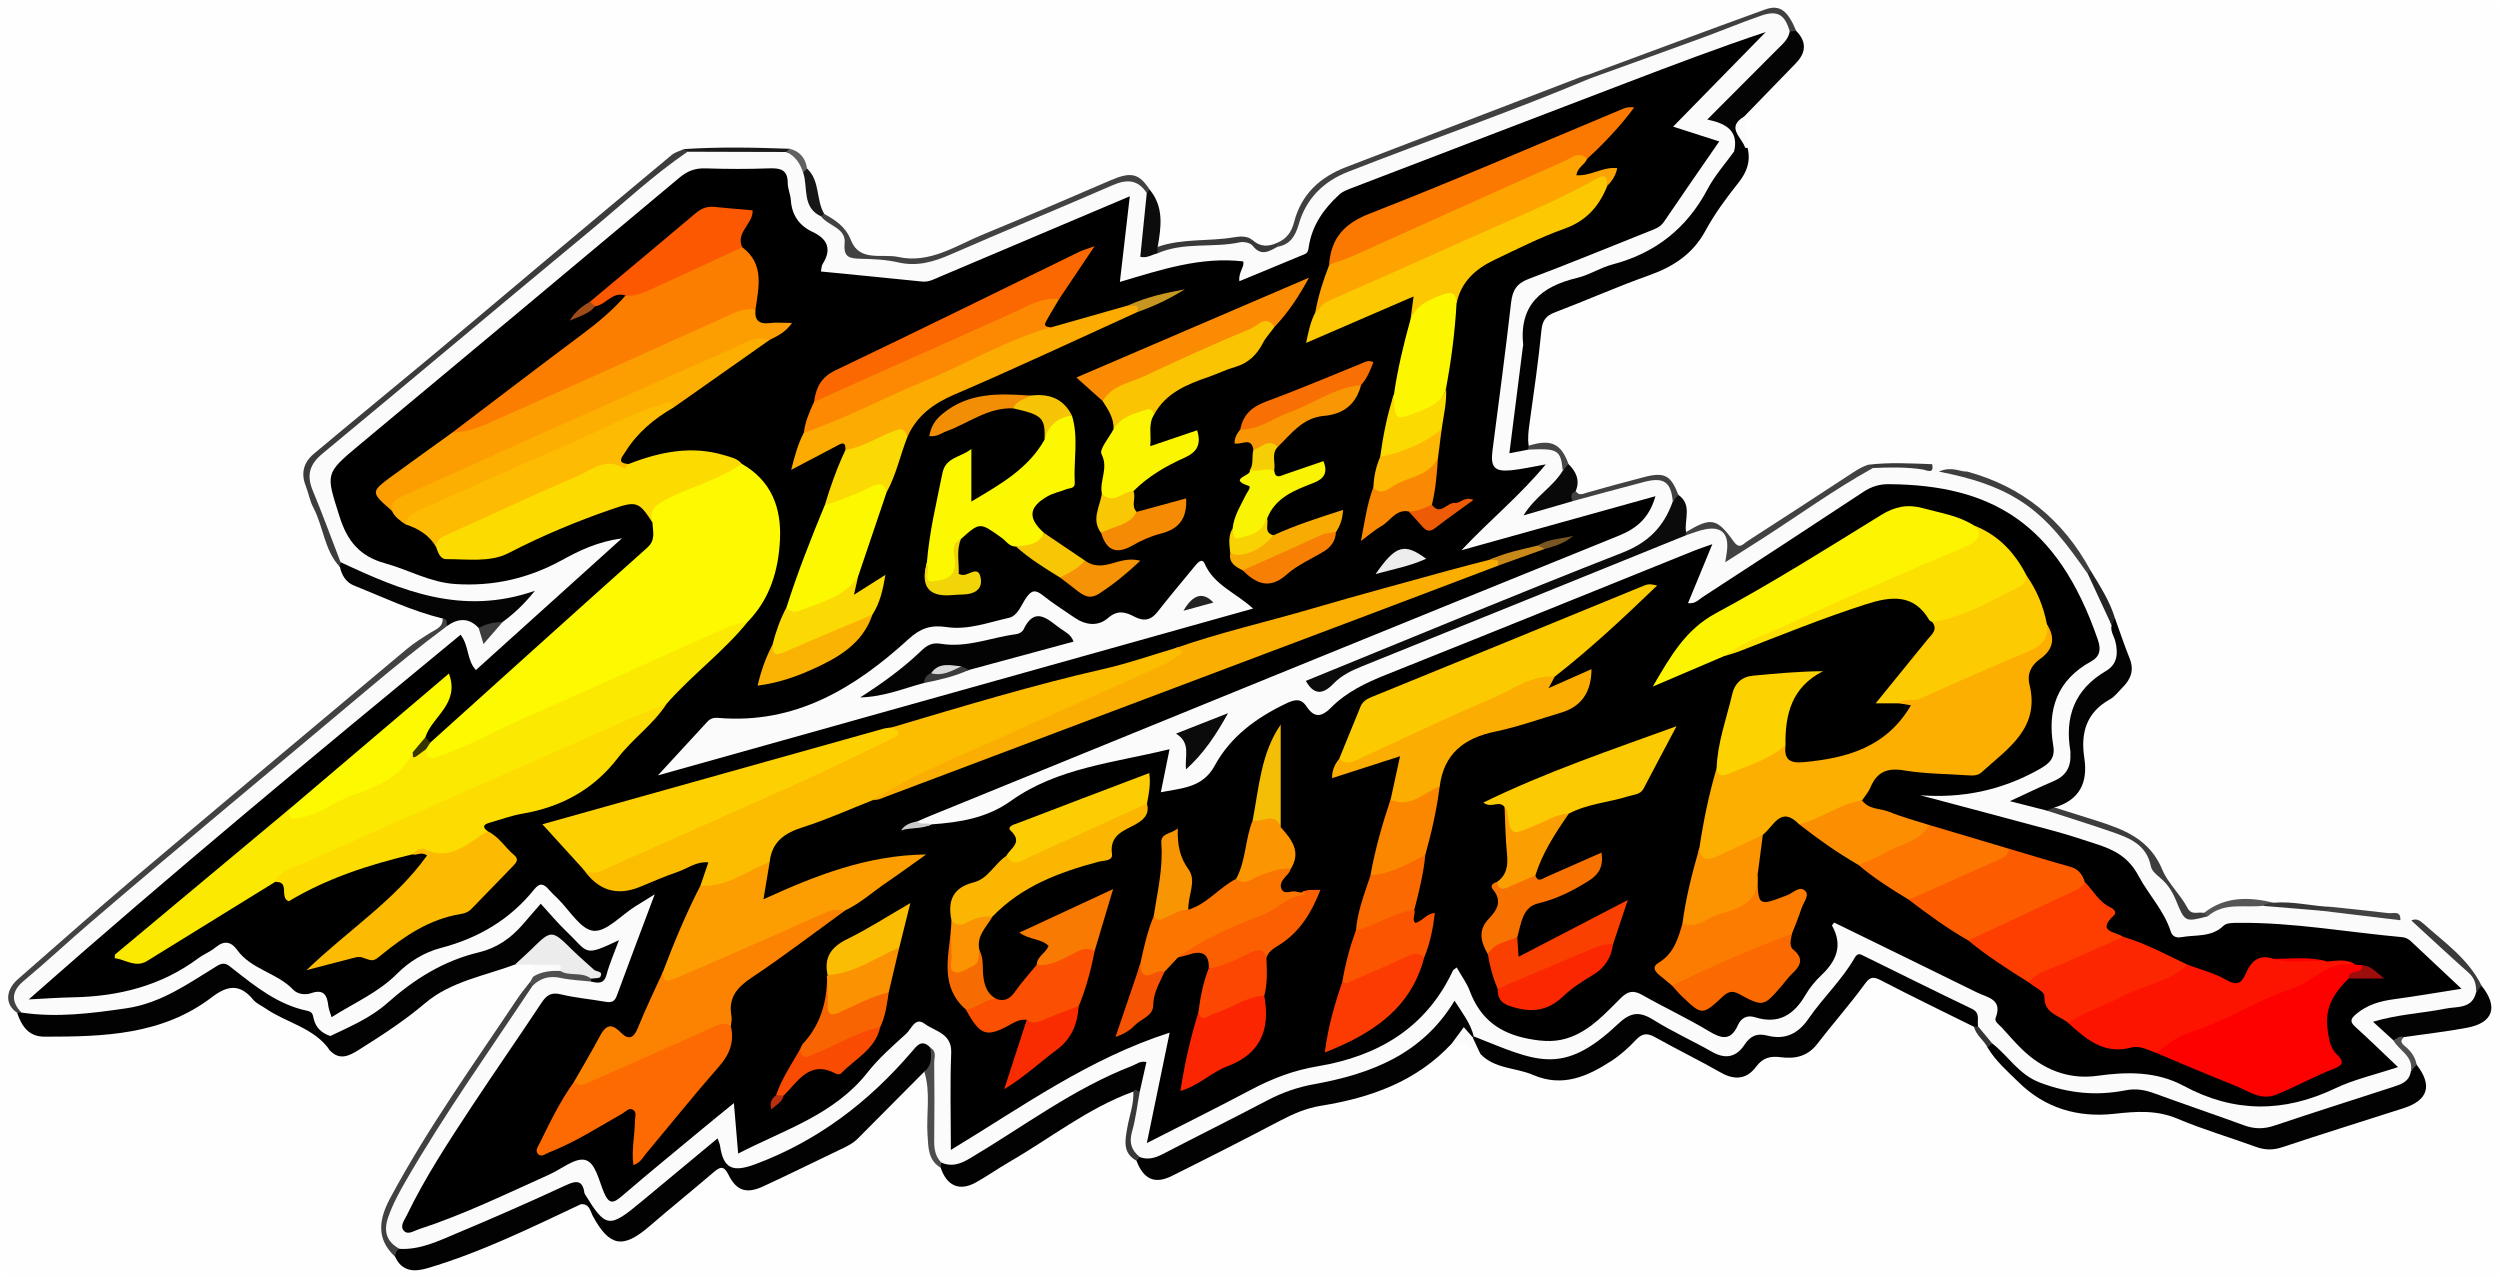 <?xml version="1.0" encoding="UTF-8"?>
<svg id="Layer_2" data-name="Layer 2" xmlns="http://www.w3.org/2000/svg" viewBox="0 0 728 372">
  <defs>
    <style>
      .cls-1 {
        fill: #f59205;
      }

      .cls-1, .cls-2, .cls-3, .cls-4, .cls-5, .cls-6, .cls-7, .cls-8, .cls-9, .cls-10, .cls-11, .cls-12, .cls-13, .cls-14, .cls-15, .cls-16, .cls-17, .cls-18, .cls-19, .cls-20, .cls-21, .cls-22, .cls-23, .cls-24, .cls-25, .cls-26, .cls-27, .cls-28, .cls-29, .cls-30, .cls-31, .cls-32, .cls-33, .cls-34, .cls-35, .cls-36, .cls-37, .cls-38, .cls-39, .cls-40, .cls-41, .cls-42, .cls-43, .cls-44, .cls-45, .cls-46, .cls-47, .cls-48, .cls-49, .cls-50, .cls-51, .cls-52, .cls-53, .cls-54, .cls-55, .cls-56, .cls-57, .cls-58, .cls-59, .cls-60, .cls-61, .cls-62, .cls-63, .cls-64, .cls-65, .cls-66, .cls-67, .cls-68, .cls-69, .cls-70, .cls-71, .cls-72, .cls-73, .cls-74, .cls-75, .cls-76, .cls-77, .cls-78, .cls-79, .cls-80, .cls-81, .cls-82, .cls-83, .cls-84, .cls-85, .cls-86, .cls-87, .cls-88, .cls-89, .cls-90, .cls-91, .cls-92, .cls-93, .cls-94, .cls-95, .cls-96, .cls-97, .cls-98, .cls-99, .cls-100, .cls-101, .cls-102, .cls-103, .cls-104, .cls-105, .cls-106, .cls-107, .cls-108, .cls-109, .cls-110, .cls-111, .cls-112, .cls-113, .cls-114, .cls-115, .cls-116, .cls-117, .cls-118, .cls-119, .cls-120, .cls-121, .cls-122, .cls-123, .cls-124, .cls-125, .cls-126, .cls-127, .cls-128, .cls-129, .cls-130, .cls-131, .cls-132, .cls-133, .cls-134 {
        stroke-width: 0px;
      }

      .cls-2 {
        fill: #3b3b3b;
      }

      .cls-3 {
        fill: #464646;
      }

      .cls-4 {
        fill: #fcca01;
      }

      .cls-5 {
        fill: #3d3d3d;
      }

      .cls-6 {
        fill: #f28e05;
      }

      .cls-7 {
        fill: #fa2701;
      }

      .cls-8 {
        fill: #fa6a01;
      }

      .cls-9 {
        fill: #fb4f01;
      }

      .cls-10 {
        fill: #ba300e;
      }

      .cls-11 {
        fill: #f9f403;
      }

      .cls-12 {
        fill: #f9d204;
      }

      .cls-13 {
        fill: #030303;
      }

      .cls-14 {
        fill: #fc2701;
      }

      .cls-15 {
        fill: #fc7b01;
      }

      .cls-16 {
        fill: #f77f03;
      }

      .cls-17 {
        fill: #fbc402;
      }

      .cls-18 {
        fill: #565656;
      }

      .cls-19 {
        fill: #0b0b0b;
      }

      .cls-20 {
        fill: #434243;
      }

      .cls-21 {
        fill: #fb8701;
      }

      .cls-22 {
        fill: #f89603;
      }

      .cls-23 {
        fill: #fb6801;
      }

      .cls-24 {
        fill: #4d4d4d;
      }

      .cls-25 {
        fill: #fc6a01;
      }

      .cls-26 {
        fill: #fdaf01;
      }

      .cls-27 {
        fill: #9d0d0b;
      }

      .cls-28 {
        fill: #373737;
      }

      .cls-29 {
        fill: #fb4701;
      }

      .cls-30 {
        fill: #f86f03;
      }

      .cls-31 {
        fill: #ee5b06;
      }

      .cls-32 {
        fill: #fc7e01;
      }

      .cls-33 {
        fill: #222;
      }

      .cls-34 {
        fill: #fcdb01;
      }

      .cls-35 {
        fill: #fcbb01;
      }

      .cls-36 {
        fill: #f79502;
      }

      .cls-37 {
        fill: #fc8201;
      }

      .cls-38 {
        fill: #fce901;
      }

      .cls-39 {
        fill: #f92b01;
      }

      .cls-40 {
        fill: #f4bd06;
      }

      .cls-41 {
        fill: #c9881a;
      }

      .cls-42 {
        fill: #fcd201;
      }

      .cls-43 {
        fill: #fabd03;
      }

      .cls-44 {
        fill: #fb9e02;
      }

      .cls-45 {
        fill: #fab302;
      }

      .cls-46 {
        fill: #fdf900;
      }

      .cls-47 {
        fill: #785621;
      }

      .cls-48 {
        fill: #191919;
      }

      .cls-49 {
        fill: #c79621;
      }

      .cls-50 {
        fill: #fcd001;
      }

      .cls-51 {
        fill: #f6ce06;
      }

      .cls-52 {
        fill: #f96402;
      }

      .cls-53 {
        fill: #f66c02;
      }

      .cls-54 {
        fill: #fb7801;
      }

      .cls-55 {
        fill: #404040;
      }

      .cls-56 {
        fill: #4f4f4f;
      }

      .cls-57 {
        fill: #020202;
      }

      .cls-58 {
        fill: #fc9401;
      }

      .cls-59 {
        fill: #fb9302;
      }

      .cls-60 {
        fill: #fb5501;
      }

      .cls-61 {
        fill: #fb3b01;
      }

      .cls-62 {
        fill: #f8ac03;
      }

      .cls-63 {
        fill: #000;
      }

      .cls-64 {
        fill: #fbfbfb;
      }

      .cls-65 {
        fill: #fada02;
      }

      .cls-66 {
        fill: #fbcd02;
      }

      .cls-67 {
        fill: #ededed;
      }

      .cls-68 {
        fill: #040404;
      }

      .cls-69 {
        fill: #3f3f3f;
      }

      .cls-70 {
        fill: #fd0100;
      }

      .cls-71 {
        fill: #fb2601;
      }

      .cls-72 {
        fill: #fcf501;
      }

      .cls-73 {
        fill: #505050;
      }

      .cls-74 {
        fill: #232323;
      }

      .cls-75 {
        fill: #f1d509;
      }

      .cls-76 {
        fill: #fd3e00;
      }

      .cls-77 {
        fill: #fd7601;
      }

      .cls-78 {
        fill: #a04c19;
      }

      .cls-79 {
        fill: #fb6901;
      }

      .cls-80 {
        fill: #fdf401;
      }

      .cls-81 {
        fill: #f87a02;
      }

      .cls-82 {
        fill: #424242;
      }

      .cls-83 {
        fill: #f8c804;
      }

      .cls-84 {
        fill: #f94001;
      }

      .cls-85 {
        fill: #353535;
      }

      .cls-86 {
        fill: #fa6001;
      }

      .cls-87 {
        fill: #fddd01;
      }

      .cls-88 {
        fill: #fa8b02;
      }

      .cls-89 {
        fill: #fcb802;
      }

      .cls-90 {
        fill: #f5c505;
      }

      .cls-91 {
        fill: #161616;
      }

      .cls-92 {
        fill: #fb7601;
      }

      .cls-93 {
        fill: #f87202;
      }

      .cls-94 {
        fill: #373400;
      }

      .cls-95 {
        fill: #fdbc01;
      }

      .cls-96 {
        fill: #fd1400;
      }

      .cls-97 {
        fill: #fefefe;
      }

      .cls-98 {
        fill: #fcbd01;
      }

      .cls-99 {
        fill: #f98902;
      }

      .cls-100 {
        fill: #d9d9d9;
      }

      .cls-101 {
        fill: #616161;
      }

      .cls-102 {
        fill: #fcf701;
      }

      .cls-103 {
        fill: #fcf800;
      }

      .cls-104 {
        fill: #3c3c3c;
      }

      .cls-105 {
        fill: #f7c605;
      }

      .cls-106 {
        fill: #fcc801;
      }

      .cls-107 {
        fill: #f58b04;
      }

      .cls-108 {
        fill: #fb9201;
      }

      .cls-109 {
        fill: #fcae01;
      }

      .cls-110 {
        fill: #fce001;
      }

      .cls-111 {
        fill: #fb9602;
      }

      .cls-112 {
        fill: #fbae02;
      }

      .cls-113 {
        fill: #fbd902;
      }

      .cls-114 {
        fill: #fd5b00;
      }

      .cls-115 {
        fill: #cacbca;
      }

      .cls-116 {
        fill: #414141;
      }

      .cls-117 {
        fill: #393939;
      }

      .cls-118 {
        fill: #fbb602;
      }

      .cls-119 {
        fill: #090909;
      }

      .cls-120 {
        fill: #fbab02;
      }

      .cls-121 {
        fill: #fb5801;
      }

      .cls-122 {
        fill: #fbda02;
      }

      .cls-123 {
        fill: #ececec;
      }

      .cls-124 {
        fill: #f94b02;
      }

      .cls-125 {
        fill: #fcf801;
      }

      .cls-126 {
        fill: #f55203;
      }

      .cls-127 {
        fill: #fcca02;
      }

      .cls-128 {
        fill: #fda401;
      }

      .cls-129 {
        fill: #0c0c0c;
      }

      .cls-130 {
        fill: #fc8e01;
      }

      .cls-131 {
        fill: #fdcb01;
      }

      .cls-132 {
        fill: #fc8901;
      }

      .cls-133 {
        fill: #fcad01;
      }

      .cls-134 {
        fill: #fc9e01;
      }
    </style>
  </defs>
  <g id="Layer_1-2" data-name="Layer 1">
    <g>
      <path class="cls-97" d="M363.86.1C483.79.1,603.73.12,723.66,0c3.62,0,4.34.77,4.34,4.35-.12,121.07-.11,242.14-.02,363.21,0,3.39-.43,4.44-4.25,4.44-239.87-.13-479.74-.12-719.61-.02-3.44,0-4.09-.69-4.09-4.1C.15,246.65.16,125.41,0,4.17,0,.09,1.41.04,4.55.04c119.77.07,239.54.06,359.31.06Z"/>
      <path class="cls-64" d="M562.64,135.17c3.63-.33,7.17-.3,10.2,2.17-.89.61-1.83.71-2.07.61,16.81,3.21,28.95,13.87,37.71,28.97,2.71,4.92,5.72,9.7,7.03,15.27,4.68,8.14.38,13.64-5.81,18.07-4.48,3.21-6.26,7.14-5.46,12.34,1.73,11.2-3.79,17.19-15.25,19.85,2.96,1.5,5.28,1.55,7.14,2.66,4.06,2.35,8.74,2.88,13.09,4.37,3.61,1.23,7.16,2.6,10.7,4.01,3.12,1.24,5.21,3.28,6.45,6.43,2.3,5.87,7.97,9.54,10.04,15.78.89,2.67,4.32,1.08,6.6.09,4.9-3.79,10.66-2.63,16.19-2.8,5.5.49,10.97,1.17,16.47,1.56,6.5,1.06,13.07,1.43,19.59,2.36,1.3.19,2.65.1,3.71,1.08,1.09-.81,2.15-.46,3.2.08,7.7,3.85,12.75,10.71,18.64,16.6,1.17,1.17,1.24,3,1.12,4.68-.65,3.28-3.07,4.39-5.99,5.01-5.49,1.16-11.07,1.69-16.58,2.7-1.42.26-3.37-.12-4.06,1.32-.92,1.93,1.49,2.6,2.24,3.95,1.69,3.38,6.1,5.29,5.42,9.96-.54,3.04-2.75,4.43-5.38,5.29-12.16,4.01-24.19,8.41-36.53,11.86-2.72.76-5.23.37-7.81-.48-7.11-2.35-14.27-4.56-21.18-7.43-6.01-2.49-12.09-3.04-18.51-2.18-12.09,1.61-22.59-1.56-30.73-11.1-.97-1.14-2.15-2.08-2.96-3.36-1.37-2.11-3.54-3.66-4.4-6.13-1-2.4-2.67-4.07-5.05-5.23-8.22-4.01-16.43-8.03-24.54-12.27-2.96-1.55-4.78-.98-6.72,1.62-3.67,4.93-7.67,9.61-11.46,14.46-3.3,4.21-7.26,6.81-12.88,5.72-2.33-.45-4.06.35-5.81,1.97-4.97,4.61-6.2,4.69-12.37,1.65-5.37-2.65-10.79-5.2-15.84-8.43-3.49-2.23-6.36-2.12-9.13,1.24-2.34,2.83-5.3,5.05-8.59,6.73-6.41,3.27-12.93,5.16-20.05,1.95-4.76-2.15-10.61-1.64-14.55-5.87-4.55-8-4.81-8.23-10.94-1.49-7.94,8.75-18.2,12.74-29.27,14.98-8.07,1.63-15.67,3.94-22.87,8.16-8.03,4.71-16.58,8.53-24.96,12.62-2.84,1.38-5.77,2.89-8.94.73-3.05-1.85-3.39-4.62-2.61-7.76.91-3.67,1.81-7.35,2.14-11.13-.27-2.17,1.05-4.18.53-7.11-7.38,2.76-14.36,5.88-20.89,10.04-9.12,5.8-18.34,11.43-27.57,17.05-3.31,2.01-6.67,3.21-10.02,0-2.26-2.26-1.93-5.16-2.04-7.96-.3-7.78.77-15.62-.91-23.32-2.17-2.52-3.57-.33-4.89.94-4.32,4.15-8.68,8.3-12.71,12.72-4.91,5.39-10.63,9.44-17.25,12.48-5.29,2.44-10.6,4.85-15.93,7.19-4.58,2-8.14.9-9.97-3.44-1.38-3.28-2.6-2.15-4.26-.73-5.71,4.85-11.46,9.65-17.27,14.38-9.76,7.96-11.09,7.77-18.65-2.57-2.5-3.51-5.19-.98-7.48.06-11.49,5.21-22.9,10.58-34.81,14.77-3.44,1.21-6.92,2.37-10.67,1.73-5.27-3.78-5.87-6.44-2.82-13.27,4.15-9.29,9.71-17.81,15.28-26.25,8.59-13.02,16.96-26.2,26.22-38.77,2.09-3,5.12-2.99,8.35-2.83,2.8.14,5.47,1.03,8.26,1.07,5.38.44,4.27-4.46,6.78-8.16-8.21,4-11.57-1.71-15.65-5.71-5.11-5-5.2-5.15-10-.06-3.52,3.74-7.53,6.38-12.5,7.73-9.75,2.65-18.21,7.38-25.96,14.1-5.21,4.51-11.18,8.8-18.56,9.81-2.15-1.5-4.67-2.66-5.38-5.53-.22-.91-.55-1.34-1.59-1.47-7.96-1.03-13.76-6.31-19.93-10.65-2.76-1.94-4.74-2.42-7.55-.58-7.95,5.19-16.01,10.16-25.77,11.29-8.25.95-16.5,1.83-24.81,1.75-1.53-.01-2.94-.52-4.12-1.55-4.32-4.37-4.66-6.42-.13-10.21,11.55-9.67,22.33-20.22,34.08-29.68,9.41-7.58,18.5-15.57,27.8-23.3,11.46-9.52,22.78-19.2,34.29-28.66,6.79-5.57,13.33-11.45,20.22-16.91,2.32-1.84,5.5-2.52,7.12-5.3,3.46-2.86,6.75-2.78,9.87.54.74.88.79,2.05,1.3,3.07,1.57-1.88,3.28-3.56,4.96-5.28,1.59-1.63,3.81-2.56,5.44-5.03-6.23,1.58-12.14,1.86-18.03,1.43-12.46-.9-23.7-5.54-34.33-11.86-4.29-7.39-6.46-15.63-9.42-23.55-1.13-3.03-.39-5.94,2.25-8.08,11.09-8.96,21.85-18.33,32.82-27.44,10.97-9.11,21.9-18.25,32.9-27.33,11.38-9.39,22.59-19,34.07-28.27,3.06-2.48,5.51-5.92,9.97-6.13,8.73.01,17.45,0,26.17,0,3.78.42,5.78,2.73,6.64,6.25,2.19,4.12,1.12,9.52,5.11,12.93,3.53,2.19,7.04,4.28,7.84,8.96.35,2.03,2.25,2.56,4.19,2.88,10.08,1.67,19.68,1.83,29.42-2.97,13.94-6.88,28.57-12.35,42.9-18.44,5.47-2.32,7.55-1.67,10.42,2.8,1.53,4.6-.3,9.11-.48,13.66-.09,2.33.35,3.5,2.83,3.29,7.61-2.64,15.63-2,23.44-2.96,1.74-.21,3.61-.18,4.75.92,2.26,2.17,4.46,1.57,6.84.65,3.2-1.11,4.77-3.31,5.8-6.63,2.56-8.22,8.3-13.21,16.48-16.31,22.18-8.41,44.49-16.47,66.49-25.34.77-.31,1.58-.52,2.38-.75,7.08-4.27,15.33-5.42,22.86-8.5,8.92-3.66,17.95-7.08,27.1-10.14,5.07-1.69,7.32-.36,8.9,4.7.47,2.93-1.62,4.55-3.34,6.28-6.53,6.58-13.04,13.18-19.74,19.67-.59,0,.23,1.06-.05.46-.11-.25,0-.36.36-.35,5.82.29,7.62,2.91,6.8,9.85-4.97,8.24-10.79,15.91-16.2,23.86-1.77,2.6-4.47,3.86-7.27,4.98-10.02,3.99-19.97,8.16-30.09,11.89-4.15,1.53-6.06,3.98-6.51,8.29-1.1,10.72-2.62,21.39-4.17,32.05-.44,3.01.78,4.33,3.47,4.85,7.65-1.15,9.67-.04,10.97,5.99-1.49,5.04-6.34,7.3-9.26,11.24,4.09-.42,7.81-2.37,11.87-2.87,6.89-.84,13.31-3.48,19.98-5.15,5.88-1.47,8.08-.06,9.51,5.82-1.29,7.47-5.33,12.63-12.51,15.43-26.75,10.44-53.19,21.63-79.85,32.26-4.14,1.65-8.17,3.59-12.28,5.41.66,1.37,1.64.93,2.16.54,10.31-7.69,22.79-10.68,34.34-15.61,21.83-9.32,44.02-17.78,65.94-26.89,1.54-.64,3.01-1.47,4.76-1.15,1.32-.26,2.43-1.06,3.68-1.49,6.28-2.11,9.22-.01,9.63,6.97,3.85-.77,6.74-3.33,9.79-5.42,8.88-6.1,18.08-11.71,27.02-17.7,1.52-1.02,3.11-1.91,4.94-2.28,5.64-.31,11.31.55,16.93-.38Z"/>
      <path class="cls-57" d="M429.16,301.8c18.15,7.17,25.72,11.77,41.91-3.54,3.74-3.53,6.29-3.86,10.45-1.25,5.47,3.43,11.42,6.09,17.04,9.29,3.93,2.24,7.06,1.53,9.44-2.07,1.69-2.56,3.62-3.45,6.62-2.67,5.11,1.32,8.96-.47,11.97-4.85,4.22-6.15,9.78-11.31,13.5-17.82.95-1.66,1.86-.91,2.83-.44,10.43,5.11,20.82,10.31,31.3,15.32,2.6,1.24,1.42,3.37,1.81,5.15-.38.38-.78.41-1.21.09-9.07-4.5-18.2-8.9-27.17-13.58-2.48-1.3-3.29-.73-4.84,1.4-4.3,5.89-9.17,11.36-13.62,17.15-2.8,3.65-6.45,4.43-10.61,3.88-2.98-.39-5.23.09-7.23,2.8-2.59,3.52-6.1,4.01-10.11,1.74-6.36-3.6-12.92-6.82-19.3-10.38-2.27-1.27-3.74-1.14-5.57.81-2.14,2.29-4.55,4.44-7.17,6.14-6.96,4.49-14.17,7.75-22.76,4.05-5.05-2.18-11.16-1.71-15.35-6.11-.78-1.56-3-2.36-2.45-4.63.17-.15.34-.31.52-.46Z"/>
      <path class="cls-57" d="M170.22,347.57c6.2,10.1,7.13,10.22,16.65,2.27,7.24-6.05,14.51-12.06,22.09-18.35.33.98.62,1.53.71,2.12.98,6.77,3.72,7.85,10.29,5.4,18.17-6.78,32.95-18.07,45.46-32.65,1.44-1.68,2.97-4.03,5.53-1.25.69,2.66,1.8,5.42-1.81,6.97-6.45,6.49-12.92,12.96-19.35,19.47-1.57,1.59-3.54,2.44-5.49,3.37-7.33,3.52-14.63,7.11-22,10.53-4.87,2.26-7.85,1.36-10.16-3.36-1.39-2.83-2.51-2.29-4.4-.68-6.18,5.29-12.51,10.4-18.67,15.71-7.68,6.62-11.58,5.9-16.41-2.95-.73-1.35-.99-3.78-3.57-3.49-.45-1.34-.08-2.38,1.12-3.12Z"/>
      <path class="cls-57" d="M580.11,303.82c4.75,3.67,7.66,9.07,14,11.46,8.32,3.13,16.36,3.89,24.83,2.22,2.91-.57,5.53-.17,8.26.83,8.74,3.19,17.55,6.17,26.28,9.37,2.96,1.08,5.72,1.11,8.71.11,11.5-3.84,23.05-7.54,34.59-11.27,2.42-.78,4.82-1.54,5.26-4.58.76-.47-.21-2.45,1.68-1.92,4.66,6.01,3.41,10.33-3.76,12.65-11.78,3.81-23.62,7.45-35.36,11.37-2.72.91-5.08.85-7.69-.1-7.6-2.77-15.4-5.05-22.84-8.2-6.14-2.6-12.13-2.11-18.41-1.42-10.64,1.17-20.18-1.64-27.92-9.27-3.17-3.12-6.59-6.07-8.92-9.96-.35-1.2.21-1.49,1.28-1.27Z"/>
      <path class="cls-57" d="M331.94,336.96c2.37.85,4.47.24,6.64-.89,10.16-5.27,20.42-10.37,30.56-15.69,4.31-2.26,8.71-3.79,13.55-4.67,16.44-2.98,31.46-8.65,40.87-24.3,2.33,3.64,4.68,6.61,5.6,10.38,0,0-.32.26-.32.26-1.42.12-2.13-.61-2.32-1.95-.56.45-.54,1.21-.93,1.77-.71,1.01-1.76,1.46-2.8,1.97-10.31,11.1-23.66,15.83-38.15,18.16-4.29.69-8.16,2.39-12,4.41-10.4,5.47-20.89,10.79-31.41,16.03-4.98,2.48-8.25.96-10.28-4.43-.29-.93-.02-1.34.98-1.05Z"/>
      <path class="cls-57" d="M444.96,130.94c-1.59.31-3.18.62-5.43,1.05,1.35-10.66,2.64-20.83,3.93-31,.02-.16.11-.33.09-.49-1.22-11.72,5.27-17.1,15.73-19.58,3.51-.83,6.71-2.97,10.21-3.89,12.53-3.29,21.71-10.51,27.78-22.01,2.07-3.92,5.12-7.32,7.73-10.97.65-1.04,1.41-1.91,2.82-1.68.46.15.83.41,1.12.8.88,3.83-.24,6.93-2.7,10.03-3.5,4.41-6.91,9-9.58,13.93-3.72,6.89-9.43,10.56-16.57,13.09-9.19,3.26-18.11,7.25-27.23,10.71-2.69,1.02-3.71,2.35-4,5.3-.89,9.06-2.21,18.08-3.47,27.11-.3,2.15-.57,4.27-.24,6.43.43.47.37.86-.2,1.16Z"/>
      <path class="cls-57" d="M96.18,301.69c5.78-2.76,11.79-5.32,16.56-9.57,7.85-6.98,16.43-12.35,26.67-14.79,5.25-1.25,9.33-4.11,12.78-8.08,1.62-1.87,3.24-3.74,5.27-6.09,2.84,3.09,4.96,5.67,7.36,7.95,6.69,6.34,4.87,7.66,15.43,2.66-1.32,3.59-2.73,6.73-3.61,10.02-.77,2.87-2.51,2.5-4.52,2.04-.23-.22-.34-.47-.32-.73.02-.28.05-.42.1-.42-2.41-4.54-6.7-7.29-10.33-10.61-1.57-1.44-2.96.55-4.07,1.66-2.21,2.2-4.28,4.54-7.56,5.15-8.91,3.32-18.68,4.91-26.15,11.25-6.06,5.14-12.64,9.4-19.31,13.59-2.66,1.67-5.51,3.22-8.37.21-.83-1.43-1.32-2.85.08-4.23Z"/>
      <path class="cls-57" d="M96.18,301.69c-.03,1.41-.05,2.82-.08,4.23-4.57-6.67-12.62-8.02-18.77-12.26-1.23-.85-2.72-1.47-3.63-2.58-3.83-4.64-7.41-4.21-12.01-.69-14.46,11.05-31.6,11.5-48.76,11.49-4.6,0-6.63-3.09-7.94-6.94.38-.5.79-.53,1.24-.08,10.24,1.53,20.27.25,30.46-1.23,10.33-1.5,18.2-7.29,26.58-12.4,2.19-1.34,3.16-.2,4.63.95,6.55,5.14,13.1,10.4,21.52,12.15,1.64.34,1.66,1.18,1.9,2.24.61,2.67,2.32,4.28,4.86,5.11Z"/>
      <path class="cls-57" d="M274.09,338.53c3.04,1.35,5.56.43,8.34-1.21,15.63-9.27,30.21-20.39,47.36-26.99,1.18-.45,2.21-1.48,4.05-1.07-.65,2.88-1.29,5.74-1.94,8.6-.62.43-1.24.17-1.86.01-13.21,4.79-24.16,13.58-36.16,20.51-3.29,1.9-6.41,4.12-9.73,5.96-4.76,2.63-8.43,1.01-10.22-4.29-.36-.55-.31-1.06.16-1.52Z"/>
      <path class="cls-57" d="M170.22,347.57c-.37,1.04-.75,2.08-1.12,3.12-14.57,6.84-29.02,13.99-44.53,18.58-3.88,1.15-7.51,1.11-9.52-3.32-.61-1.36-.58-2.34,1.3-2.28,6.05.32,11.34-2.31,16.66-4.54,10.72-4.49,21.36-9.16,31.9-14.05,3.29-1.53,4.83-1.13,5.31,2.48Z"/>
      <path class="cls-13" d="M595.89,236c-3.13-.8-6.26-1.6-10.61-2.7,4.91-2.26,8.71-4.15,12.62-5.78,3.54-1.47,5.17-3.99,5-7.75-.01-.33.05-.67,0-1-1.71-10.07,1.23-18.03,10.34-23.37,3.34-1.96,3.61-5.13,2.75-8.61-.39-1.57-1.52-2.98-1.08-4.74-.5-1.07-.91-2.09.96-2.05,1.42,3.93,2.74,7.91,4.3,11.79,1.37,3.43.27,6.07-2.14,8.46-1.18,1.16-2.21,2.61-3.61,3.39-6.91,3.83-8.58,9.82-7.47,17.09,1.1,7.2-1.39,12.25-8.68,14.4-.71.5-1.25,1.47-2.37.87Z"/>
      <path class="cls-19" d="M490.94,155.88c-31.38,12.71-62.75,25.43-94.15,38.08-3.13,1.26-6.13,2.67-8.46,5.1-3.06,3.18-5.67,3.46-8.08-.78,30.72-12.51,61.34-25.28,92.23-37.36,7.59-2.97,12.08-7.64,14.63-14.89.75-.47-.18-2.37,1.64-1.92,4.12,2.92,1.66,7.18,2.22,10.83.23.22.31.43.22.63-.09.2-.17.3-.25.3Z"/>
      <path class="cls-68" d="M99.17,163.7c17.59,8.24,35.31,15.77,56.61,8.33-3.44,4.24-6.31,6.82-9.45,9.12-2.31.59-4.21,2.85-6.95,1.7-2.92-3.08-6.02-2.83-9.25-.53-.84-.5-.18-1.84-1.24-2.22-9.02-2.17-17.35-6.22-25.91-9.64-2.18-.87-3.47-2.94-3.98-5.33-.4-.53-.34-1.01.16-1.44Z"/>
      <path class="cls-82" d="M128.9,180.11c1.47.15,1.18,1.28,1.24,2.22-7.67,5.72-15.11,11.73-22.43,17.89-27.2,22.91-54.66,45.51-81.65,68.66-6.41,5.5-12.61,11.3-19.11,16.72-3.56,2.97-3.85,5.91-.73,9.26l-1.24.08c-3.97-2.76-3.01-6.99.26-9.83,11.26-9.8,22.39-19.74,33.78-29.38,26.39-22.32,52.9-44.51,79.41-66.71,2.14-1.79,4.54-3.28,6.91-4.77,1.65-1.04,3.7-1.62,3.55-4.14Z"/>
      <path class="cls-104" d="M99.17,163.7c-.05.48-.11.96-.16,1.44-4.58-4.85-4.79-11.67-7.74-17.27-1.06-2-1.43-4.35-2.27-6.48-1.46-3.7-.49-6.84,2.39-9.25,11.26-9.44,22.65-18.73,33.93-28.13,10.79-8.99,21.5-18.08,32.26-27.1,12.66-10.62,25.32-21.23,38.02-31.79.98-.82,2.37-1.15,3.57-1.7.48.07.83.33,1.05.76-10.02,6.84-18.85,15.15-28.17,22.86-26.1,21.59-52.01,43.43-78.11,65.02-3.83,3.17-4.72,6.33-2.85,10.83,2.86,6.87,5.4,13.87,8.08,20.82Z"/>
      <path class="cls-68" d="M508.17,42.99c-1.06.36-2.12.72-3.18,1.08,1.38-6.15-2.56-8.16-7.83-9.26,7.01-7.02,13.69-13.73,20.38-20.43,1.52-1.52,3.25-2.9,3.63-5.22.59-.66,1.23-.63,1.9-.14,3.09,3.17,2.89,6.3-.12,9.4-5.02,5.17-10.03,10.34-15.05,15.51-2.78,3.1.79,6.02.26,9.06Z"/>
      <path class="cls-13" d="M696.93,302.92c-1.71-1.56-3.41-3.11-5.91-5.39,7.56-2.24,14.46-2.46,21.13-3.82,3.35-.68,7.74.18,8.89-4.75.73-.47-.18-2.32,1.6-1.91,4.91,6.14,3.43,10.77-4.19,12.22-6.11,1.16-12.3,1.83-18.46,2.72-1,.38-1.78,1.5-3.07.93Z"/>
      <path class="cls-82" d="M333.93,56.2c-2.57-3.93-5.81-4.06-9.9-2.28-15.67,6.81-31.48,13.32-47.14,20.15-4.99,2.18-9.82,3.62-15.35,2.34-3.53-.82-7.26-.98-10.9-1.06-3.15-.08-5.09-.32-4.68-4.5.45-4.48-4.73-5.02-6.85-7.81.15-.42.45-.68.88-.77,3.3,1.84,6.24,3.7,7.8,7.67,2.52,6.43,9.05,3.85,13.8,4.89,9.21,2.03,16.83-3.36,24.8-6.61,12.45-5.09,24.76-10.5,37.13-15.77,5.9-2.51,8.15-1.95,11.23,2.73-.11.47-.38.81-.82,1.02Z"/>
      <path class="cls-55" d="M462.98,22.86c-23.22,9.76-47.03,18-70.48,27.19-7.13,2.8-12.15,7.8-14.28,15.18-1.01,3.5-2.47,5.98-6.23,6.63-.55-.34-.58-.72-.1-1.14,2.72-1.13,4.22-3.14,4.95-6.03,2.06-8.1,7.54-13.11,15.14-16.04,22.67-8.72,45.35-17.42,68.04-26.11.92-.35,1.88-.61,2.81-.91.5.36.55.76.15,1.23Z"/>
      <path class="cls-116" d="M116.35,363.67c-.96.46-1.19,1.34-1.3,2.28-5.63-5.23-4.68-10.96-1.45-17.01,10.89-20.35,24.35-39.06,37.12-58.21,1.1-1.65,2.39-3.16,3.59-4.74.71,0,1.27.1.8,1.02-12.47,18.8-25.56,37.2-36.87,56.75-1.99,3.44-3.88,6.92-5.2,10.71-1.41,4.07-.52,7.1,3.3,9.2Z"/>
      <path class="cls-123" d="M149.94,280.88c1.56-1.44,3.16-2.84,4.68-4.33,6.02-5.9,5.99-5.89,12.18.21,1.98,1.95,4.13,3.74,6.17,5.63.7.65,2.77.3,1.84,2.06-.27.51-1.78.38-2.72.54-3,.05-5.92-.42-8.76-1.39-2.22-2.51-5.95-.35-8.25-2.64-1.71-.03-3.43-.05-5.14-.08Z"/>
      <path class="cls-82" d="M490.94,155.88c-.07-.31-.06-.63.03-.94,7.29-4.36,8.95-4.14,13.88,2.74,1.72,2.39,2.69.75,3.98-.08,10.28-6.66,20.58-13.29,30.8-20.03,1.41-.93,2.8-1.74,4.39-2.24.55.18,1.2.22,1.39.95-11.17,6.18-21.5,13.69-32.22,20.57-3.44,2.21-6.91,4.39-10.8,6.87.26-1.75.49-2.87.57-4,.31-4.51-1.86-6.47-6.39-5.59-1.92.37-3.76,1.16-5.64,1.75Z"/>
      <path class="cls-5" d="M595.89,236c.79-.29,1.58-.58,2.37-.87,4.03,1.27,8.06,2.51,12.08,3.8,8.07,2.58,15.63,5.33,19.36,14.39,1.58,3.84,5.22,7.11,7.28,11.05,1.23,2.34,3.21,1.01,4.8,1.48,1.01-.41,1.19.13,1.11.97-6.61,1.72-6.64,1.74-9.25-4.64-1.02-2.5-2.38-4.68-4.48-6.45-1.12-.95-2.56-2.12-2.81-3.39-1.26-6.52-6.43-8.38-11.63-10.18-6.24-2.16-12.55-4.11-18.84-6.16Z"/>
      <path class="cls-55" d="M462.98,22.86c-.05-.41-.1-.82-.15-1.23,17.04-6.3,34.06-12.68,51.15-18.86,4.29-1.55,6.62.29,9.09,6.25-.63.05-1.27.09-1.9.14-1.41-4.93-3.57-6.25-8.34-4.6-5.78,2-11.44,4.37-17.19,6.47-10.87,3.98-21.77,7.89-32.66,11.82Z"/>
      <path class="cls-119" d="M457.96,145.94c-4.52,1.31-9.05,2.62-14.31,4.14,3.36-5.51,8.58-8.25,11.43-13.04.79-.43-.13-2.36,1.67-1.9,2.21,2.22,3.42,4.7,2.1,7.86-.44.94-.18,2.09-.89,2.95Z"/>
      <path class="cls-69" d="M607.92,167.05c-5.66-8.03-11.3-16.01-19.89-21.39-6.8-4.26-14.29-6.54-23.44-8.33,3.82-1.65,6.01.07,8.26,0,16.14,4.36,27.93,14.14,35.88,28.72-.11.46-.37.8-.81.99Z"/>
      <path class="cls-129" d="M333.93,56.2c.27-.34.54-.68.82-1.02,4.24,5.08,3.39,10.88,2.37,16.71.52.69.46,1.33-.15,1.92-1.56.32-2.95,1.46-4.92.97.63-6.2,1.26-12.39,1.89-18.59Z"/>
      <path class="cls-24" d="M274.09,338.53c-.05.51-.1,1.02-.16,1.52-3.68-2.19-3.59-5.87-3.83-9.48-.42-6.16.98-12.41-.95-18.49,2.31-1.88,2.07-4.42,1.81-6.97,1.92,1.09,1.06,2.94,1.08,4.43.09,7.55.1,15.11,0,22.67-.03,2.41.34,4.54,2.05,6.31Z"/>
      <path class="cls-116" d="M457.96,145.94c-.61-1.26-.6-2.32.89-2.95.98,1.52,2.15.79,3.43.42,5.49-1.56,11-3.06,16.52-4.49,5.91-1.53,7.76-.52,9.95,5.19-.55.64-1.1,1.28-1.64,1.92-.48-5.61-2.59-7.17-8.15-5.74-7.02,1.81-14,3.76-21,5.64Z"/>
      <path class="cls-117" d="M336.97,73.81c.05-.64.1-1.28.15-1.92,7.15-2.53,14.74-1.53,22.04-2.77,1.97-.33,4.07-.52,5.66.87,2.27,1.98,4.58,1.85,7.08.73.03.38.07.76.1,1.14-2.45,1.36-4.77,2.84-7.21-.29-.64-.82-2.53-1.26-3.67-1.02-7.97,1.72-16.43-.17-24.16,3.26Z"/>
      <path class="cls-2" d="M722.64,287.05c-.53.64-1.07,1.27-1.6,1.91.07-2.2-.36-4.1-2.18-5.7-5.63-4.99-11.13-10.13-16.68-15.21,1.42-.69,2.42-.07,3.5.89,6.2,5.53,13.16,10.33,16.96,18.11Z"/>
      <path class="cls-91" d="M239.99,62.26c-.29.26-.59.52-.88.77-5.66-2.66-3.75-8.42-5.23-12.79-.32-1.08.16-1.36,1.14-1.15,3.84,3.57,2.55,9.07,4.98,13.16Z"/>
      <path class="cls-20" d="M698.98,267.97c-7.81-.94-15.62-1.88-23.43-2.82.82-1.27,2.38-.22,3.34-1.07,5.54.6,11.09,1.14,16.62,1.82,1.36.17,3.67-.86,3.47,2.07Z"/>
      <path class="cls-18" d="M642.89,266.83c-.37-.32-.74-.65-1.11-.97,6.19-4.91,13.13-4.69,20.3-3-.8,1.07-2.19.18-3.09.91-5.44.62-11.32-1.11-16.09,3.05Z"/>
      <path class="cls-117" d="M330.04,317.87c.61-1.23,1.24,0,1.86-.01-.72,3.9-1.16,7.88-2.25,11.67-.93,3.21-.16,5.47,2.29,7.43-.33.35-.66.7-.98,1.05-4.17-2.26-3.31-6.03-2.7-9.57.61-3.52,1.94-6.92,1.78-10.57Z"/>
      <path class="cls-73" d="M163.09,282.71c2.76,1.73,6.35.13,9.01,2.27-.02.28-.01.57.03.85-2.95-.33-5.95-.43-8.84-1.05-3.23-.7-5.86-.02-8.16,2.24-.27-.34-.54-.68-.8-1.02.31-.53.61-1.06.92-1.6,2-3.43,4.9-2.69,7.85-1.69Z"/>
      <path class="cls-48" d="M200.23,44.17c-.35-.25-.7-.51-1.05-.76,10.25-.66,20.49-.47,30.74-.09.19.91-.05,1.34-1.04.94-9.55-.03-19.1-.05-28.65-.08Z"/>
      <path class="cls-74" d="M607.92,167.05c.27-.33.54-.66.81-.99,2.71,4.48,5.61,8.87,7.14,13.95-.32.68-.64,1.37-.96,2.05-2.33-5.01-4.66-10.01-6.98-15.02Z"/>
      <path class="cls-28" d="M658.99,263.78c.82-1.01,2.07-.57,3.09-.91,5.67-.5,11.19,1.03,16.81,1.22-.87,1.11-2.22.74-3.34,1.07-5.52-.46-11.04-.91-16.56-1.37Z"/>
      <path class="cls-3" d="M456.74,135.14l-1.67,1.9c-.57-6.01-1.45-6.54-10.11-6.1.07-.39.13-.78.2-1.16,6.47-2.01,9.45-.63,11.59,5.36Z"/>
      <path class="cls-117" d="M545.41,136.28c-.46-.32-.93-.63-1.39-.95,6.2-.75,12.41-.38,18.62-.16.66,3.07-1.66,1.72-2.65,1.56-4.85-.77-9.71-.64-14.58-.45Z"/>
      <path class="cls-64" d="M422.78,303.84c1.13-1.53,2.25-3.07,3.48-4.74.89,1.03,1.73,1.99,2.57,2.96.75,1.61,1.5,3.22,2.25,4.84-2.54-1.64-5.02-3.45-8.31-3.05Z"/>
      <path class="cls-64" d="M163.09,282.71c-2.75-.05-5.44.19-7.85,1.69-.05-1.15-.11-2.3-.16-3.45,2.29,0,4.57.03,6.86-.03,1.46-.04,1.67.61,1.15,1.78Z"/>
      <path class="cls-56" d="M696.93,302.92c.99-.41,1.79-1.48,3.07-.93-1.61,1.54-.02,2.29.84,3.09,1.49,1.37,2.52,2.95,2.88,4.95-.56.64-1.12,1.28-1.68,1.92.83-4.45-3.46-6-5.12-9.04Z"/>
      <path class="cls-64" d="M508.17,42.99c-.91-3-5.69-5.88-.26-9.06.34,3.09.68,6.17,1.01,9.26-.24-.11-.49-.17-.76-.19Z"/>
      <path class="cls-101" d="M228.88,44.25c.35-.31.69-.62,1.04-.94,3.04.75,4.65,2.75,5.1,5.78l-1.14,1.15c-.91-2.63-2.27-4.88-4.99-5.99Z"/>
      <path class="cls-85" d="M580.11,303.82c-.43.42-.85.85-1.28,1.27-1.11-2.18-3.4-3.59-4.01-6.1.4-.03.81-.06,1.21-.09,1.36,1.64,2.71,3.27,4.07,4.91Z"/>
      <path class="cls-63" d="M271.21,240.06c8.19-.57,16.13-1.82,23.09-6.79,13.61-9.72,29.95-11.1,46.27-15.1-.88,4.38-1.65,8.19-2.53,12.53,6.11-1.21,12.18-1.29,15.66-7.7,4.61-8.48,12.03-13.91,20.62-18.05,2.6-1.26,4.47-1.79,6.23.88,2.22,3.38,4.43,2.88,7.03.25,4.52-4.57,10.16-7.26,16.11-9.63,29.97-11.94,59.85-24.08,89.77-36.14,1.35-.54,2.74-.98,5.17-1.85-2.56,6.22-4.78,11.59-7.08,17.18,2.16.25,3.13-1.05,4.27-1.79,15.63-10.16,31.25-20.34,46.8-30.62,2.33-1.54,4.64-2.26,7.43-2.24,29.59.23,49.09,11.09,60.86,45.36.97,2.83.57,4.85-1.99,6.26-9.88,5.43-12.8,13.95-11.01,24.56.63,3.76-1.24,5.26-4.41,7.02-10.76,5.99-22.12,8.3-34.35,7.39,12.96,3.44,25.92,6.85,38.86,10.36,4.17,1.13,8.28,2.49,12.39,3.83,5.17,1.68,9.36,3.68,12.37,9.34,2.87,5.4,7.4,10.03,9.35,16.14.51,1.59,1.74,1.9,3.17,1.64,4.15-.75,8.67.12,12.21-3.32.88-.86,2.83-.83,4.3-.84,16.05-.16,31.83,2.74,47.74,4.17,1.07.1,1.87.58,2.62,1.29,4.59,4.32,9.19,8.63,14.63,13.74-7.19,1.13-13.44,2.2-19.73,3.05-4.03.55-7.71,1.6-10.92,4.29-1.7,1.42-1.93,2.26-.22,3.8,3.94,3.56,7.75,7.28,12.37,11.66-6.83,2.27-12.85,3.61-18.28,6.2-14.92,7.11-29.43,7.17-44.07-.7-7.92-4.26-16.39-4.19-25.18-2.96-8.42,1.18-15.93-1.83-22.06-7.83-2.02-1.98-3.88-4.12-5.78-6.22-.77-.85-2.22-1.71-1.79-2.82,2.13-5.46-2.42-5.91-5.42-7.39-13.86-6.83-27.75-13.59-41.59-20.36-.33.45-.69.78-.63.89,3.2,5.72,1.31,10.25-3.08,14.4-1.8,1.7-3.43,3.7-4.68,5.83-3.39,5.82-7.9,8.6-14.72,6.44-2.22-.7-3.99.2-4.91,2.27-2.04,4.6-4.66,4.1-8.45,1.81-6.25-3.78-12.93-6.86-19.29-10.48-2.57-1.46-4.17-1.36-6.37.81-4.35,4.29-8.46,8.98-14.43,11.3-4.16,1.62-8.02,1.43-12.5.57-8.51-1.64-14.03-5.85-17.04-13.86-.9-2.41-2.51-4.56-3.83-6.9-.65.52-.98.65-1.09.89-7.84,16.79-21.94,24.98-39.44,27.89-7.04,1.17-13.35,3.62-19.56,6.92-9.69,5.15-19.52,10.01-30.14,15.43,2.28-11.05,4.42-21.42,6.64-32.15-23.49,7.53-42.82,21.49-63.71,34.15,0-10-.27-19.13.1-28.23.24-5.78-4.72-6.26-7.75-8.52-2.77-2.07-3.84,1.54-5.32,2.88-3.94,3.58-8.02,7.14-11.29,11.3-9.67,12.28-24.08,16.63-37.68,23.62-.42-4.96-.79-9.36-1.24-14.68-3.54,2.89-6.57,5.32-9.56,7.81-7.69,6.38-15.43,12.71-23.01,19.22-2.43,2.08-3.73,2.59-5.24-.93-1.49-3.47-2.47-8.8-5.51-9.55-2.92-.72-6.85,2.63-10.34,4.2-12.59,5.65-25,11.71-38.16,16-1.35.44-3.06,1.68-4.21.5-1.38-1.42.1-3.19.75-4.54,5.37-11.11,12.14-21.41,18.91-31.69,6.69-10.14,13.65-20.11,20.35-30.24,1.48-2.24,2.85-3.15,5.67-2.45,4.19,1.02,8.54,1.38,12.8,2.13,1.66.29,2.75.19,3.44-1.7,3.47-9.49,7.06-18.93,11.06-29.57-2.6,1.61-4.18,2.59-5.75,3.57-4.07,2.56-8.38,7.46-12.12,7.05-3.78-.41-6.99-6.07-10.45-9.44-.84-.81-1.71-1.6-2.46-2.48-1.38-1.63-2.59-2.28-4.26-.2-7.09,8.84-16.27,14.25-27.23,17.12-4.81,1.26-9.23,3.95-12.79,7.53-5.45,5.48-12.47,8.45-19.04,12.64-.36-1.21-.84-2.25-.96-3.33-.34-3.14-1.38-4.94-5.03-3.66-1.77.62-4,.23-5.18-1.01-4.7-4.97-12.22-5.86-16.34-11.6-1.71-2.38-3.74-2.85-6.23-.77-1.51,1.27-3.46,2-5.06,3.19-10.86,8.07-23.25,11.15-36.56,11.39-3.81.07-7.62.35-12.83.61,41.65-36.77,83.49-71.39,125.76-106.2,2.59,3.47,1.7,7.29,4.45,10.29,13.83-12.47,27.66-24.95,42.52-38.35-7.2,1-12.41,3.57-17.39,6.3-9.78,5.37-20.03,7.74-31.17,7-7.34-.49-13.59-4.16-20.42-6.04-7.32-2.01-10.99-6.43-13.24-13.6-3.96-12.57-4.38-12.41,5.74-20.85,31.09-25.91,62.18-51.81,93.19-77.81,2.34-1.96,4.6-2.84,7.63-2.74,6.16.2,12.33.23,18.49,0,3.32-.13,5.47.36,5.46,4.3,0,1.63.79,3.25.9,4.89.28,4.39,2.4,7.47,6.32,9.31,4.44,2.08,5.65,5.07,2.93,9.37-.32.5-.29,1.22-.49,2.16,9.97.98,19.73,1.93,29.49,2.93,1.96.2,3.54-.73,5.21-1.43,18.22-7.7,36.43-15.42,55.25-23.4-.99,8.5-1.91,16.47-2.89,24.94,11.98-3.55,23.42-7.41,35.9-5.98.5,1.57-1.46,3.17-1.1,5.77,6.41-2.66,12.72-5.28,19.03-7.88.95-.39,1.04-1.25,1.16-2.04.93-6.32,4.39-11.2,8.95-15.36,1.05-.96,2.57-1.46,3.94-1.99,26.52-10.17,53.04-20.35,79.57-30.48,13.59-5.19,27.26-10.38,40.63-14.82-8.62,8.81-17.49,17.86-26.98,27.56,4.96,1.59,8.98,2.88,13.43,4.31-5.59,8.1-10.9,15.74-16.12,23.43-1.14,1.68-2.86,2.16-4.55,2.83-11.58,4.61-23.11,9.38-34.79,13.76-3.49,1.31-4.73,3.28-5.14,6.84-1.64,14.39-3.56,28.74-5.42,43.1-.63,4.86.53,6.28,5.44,5.79,3.13-.31,6.22-1.04,10.07-1.72-7.48,9.07-16.17,16.1-24.56,25.01,19.46-5.42,37.78-10.53,56.5-15.74-1.79,6.26-5.33,9.34-10.74,11.53-67.2,27.19-134.31,54.61-201.45,81.97-.92.38-1.82.81-2.74,1.21-.38.54-.93.85-1.49,1.16.41.3.82-.05,1.25,0,1.45.15,2.92.45,4.32-.26Z"/>
      <path class="cls-19" d="M345.38,224.04c-.49-3.77,1.57-7.63-2.93-10.41,5.57-2.19,10.37-4.08,15.16-5.96-3.44,6.21-7.09,11.77-12.24,16.37Z"/>
      <path class="cls-5" d="M139.39,182.87c2.17-1.16,4.47-1.78,6.95-1.7-1.7,1.96-3.41,3.91-5.55,6.37-.67-2.24-1.03-3.45-1.4-4.67Z"/>
      <path class="cls-115" d="M271.21,240.06c-2.72,1.44-5.81.81-8.84,1.74,1.27-1.83,3.01-2.25,4.76-2.63,1.15,1.27,2.8.21,4.08.89Z"/>
      <path class="cls-46" d="M125.33,216.22c21.03-18.93,42.03-37.9,63.14-56.73,2.58-2.3,1.6-4.78,1.53-7.34-1.85-3.49-.9-5.75,2.74-7.39,7.66-3.45,15.07-7.49,23.24-9.71,8.61,4.88,11.59,12.74,11.15,22.06-.42,8.89-2.86,17.18-9.27,23.83-9.41,5.35-19.54,9.18-29.34,13.71-18.71,8.66-37.78,16.52-56.43,25.31-1.5.71-3.06,1.34-4.71,1.64-2.6.47-4.3-.26-4.14-3.29.25-1.15.9-1.88,2.09-2.07Z"/>
      <path class="cls-38" d="M124.07,218.14c-.06,3.3,1.66,2.77,3.89,2.03,8.68-2.88,16.56-7.52,24.9-11.17,19.83-8.67,39.51-17.68,59.29-26.49,1.78-.79,3.8-1.07,5.7-1.58-7.09,8.84-16.34,15.55-23.77,24.05-5.09,4.97-12.12,5.95-18.25,8.74-29.91,13.67-60.01,26.93-90.02,40.37-1.91.85-4.31.79-5.71,2.73-12.42,7.67-24.84,15.34-37.26,23.01-3.4,2.1-6.29-.44-9.44-.8.08-.57,0-1,.17-1.14,16.81-14.05,33.63-28.08,50.46-42.11,2.21,1.54,4.38.86,6.62-.02,7.59-2.99,14.6-7.27,22.25-10.06,3.54-1.29,3.68-5.46,6.74-6.98.78-.95.27,2.64,1.55.42.54-.93,1.49-1.9,2.87-1.01Z"/>
      <path class="cls-98" d="M254.12,233.02c-6.77,2.66-13.42,5.68-20.33,7.87-5.34,1.69-9.03,4.25-9.66,10.1-4.24,4.9-10.33,6.17-16.08,8.03-1.38.45-2.97.18-4.09-1.1.74-2.16,1.48-4.33,2.32-6.8-3.53-.32-6.09,1.81-8.95,2.78-3.77,1.28-7.42,2.91-11.11,4.41q-9.98,4.05-16.39-5.24c7.29-.68,13.31-4.73,19.76-7.55,21.89-9.54,43.84-18.95,65.31-29.42,1.92-.94,4.71-1.21,4.83-4.3,20.51-6.07,40.96-12.31,61.84-17.04,6.85-1.55,13.52-3.9,20.27-5.89,1.1-.37,2.42-.94,3.08.36.63,1.26-.59,2.12-1.46,2.82-2.86,2.33-6.2,3.86-9.54,5.31-21.9,9.51-43.7,19.25-65.38,29.24-4.77,2.2-9.72,4.02-14.42,6.41Z"/>
      <path class="cls-26" d="M519.93,216.99c-.4,3.92.91,5.36,5.23,4.96,12.71-1.17,24.15-4.34,31.31-16.57-1.32-.21-2.4-.39-3.48-.56-.04-.75.29-1.34.99-1.52,11.07-2.77,20.66-9.19,31.42-12.73,4.63-1.52,8.92-3.67,10.67-8.8,2.58,4.06,1.84,7.41-2.07,10.18-2.53,1.79-3.77,4.32-3.02,7.35,3.16,12.8-6.32,18.64-13.9,25.56-1.07.98-2.38,1.02-3.75.93-6.3-.45-12.68-.41-18.88-1.45-4.96-.83-7.91.48-9.79,4.99-.56,1.35-1.6,2.49-2.42,3.73-5.86,2.99-11.23,7.27-18.35,6.95-5.43-5.55-7.42.71-10.54,3.07-3.81,4.21-9.01,6.01-14.14,7.67-2.75.89-5.63.36-4.32-3.96,1.16-7.77,2.75-15.46,4.97-23,6.05.85,10.53-3.15,15.68-5.1,1.47-.55,2.45-2.34,4.39-1.71Z"/>
      <path class="cls-64" d="M191.55,225.82c4.54-4.92,9.5-10.29,14.44-15.67.87-.95,1.93-1.21,3.15-1.1,22.45,1.92,39.79-8.68,55.45-22.97,3.39-3.1,6.45-4.18,11.04-3.48,6.14.94,12.17-1.34,18.14-2.68,2.65-.59,3.59-3.76,5.08-5.89,1.52-2.16,2.64-2.39,4.73-.73,2.98,2.38,6.23,4.43,9.38,6.59,3.21,2.2,6.84,2.57,9.69.08,2.77-2.42,5.09-1.77,7.62-.43,2.77,1.47,4.86,1.13,6.84-1.41,3.48-4.46,7.14-8.77,10.72-13.15.82-1.01,2.19-2.67,2.96-.86,2.67,6.23,8.98,8.41,14.11,13.09-58.51,16.4-116.38,32.62-173.35,48.59Z"/>
      <path class="cls-80" d="M502.07,191.06c-6.49,2.77-12.98,5.54-20.79,8.87,5.37-9.21,9.67-16.67,18.42-21.38,16.39-8.82,32.2-18.77,48.05-28.56,4.03-2.49,7.74-3.24,12.2-2.01,5.12,1.41,10.43,2.16,15.01,5.12,2.97,1.57,2.6,3.45.48,5.46-1.59,1.51-3.54,2.46-5.55,3.24-14.22,5.52-27.9,12.28-41.96,18.18-8.65,3.63-17.39,7.07-25.87,11.08Z"/>
      <path class="cls-87" d="M80.11,256.83c1.73-3.79,5.74-4.3,8.88-5.71,31.44-14.08,62.98-27.96,94.51-41.85,3.48-1.53,7.06-2.86,10.59-4.28-3.87,6-9.87,10.12-14.16,15.7-7.14,9.3-16.52,14.32-27.88,16.27-3.24.55-6.38,1.74-9.56,2.64-1.85.52-2.05,1.34-.43,2.47-1.08,4.36-5.25,4.55-8.37,5.99-3,1.39-6.1,3.77-9.42.1-1.11-1.23-2.72.47-4.14.62-12.67,3.01-24.97,7.01-36.03,13.66-2.88-1,.48-5.92-3.98-5.6Z"/>
      <path class="cls-4" d="M389.98,220.94c2.07-5.06,4.14-10.11,6.2-15.17.61-1.5,1.81-2.23,3.27-2.82,26.43-10.76,52.85-21.55,79.25-32.41,1.01-.41,1.83-.58,3.86-.04-9.85,9.49-19.42,18.41-29.77,26.5-19.31,7.57-37.8,17.01-56.86,25.14-2,.86-4.64,2.5-5.94-1.19Z"/>
      <path class="cls-32" d="M216.16,71.99c6.48,4.91,4.78,11.56,3.85,18.04-16.94,7.31-33.7,15.01-50.6,22.39-9.6,4.19-18.97,8.93-28.75,12.71-2.8,1.08-5.73,3.01-8.91.79,12.65-9.59,25.26-19.23,37.98-28.73,4.48-3.35,8.73-6.91,12.41-11.12,10.51-4.74,21.2-9.09,31.6-14.08.76-.37,1.61-.29,2.42,0Z"/>
      <path class="cls-50" d="M259.74,211.81c3.82,1.69,1.21,2.7-.47,3.51-8.8,4.24-17.58,8.54-26.48,12.56-18.08,8.15-36.24,16.14-54.37,24.19-2.75,1.22-5.41,3.39-8.59,1.01-3.78-4.14-7.55-8.29-11.89-13.05,10.28-2.88,19.82-5.54,29.35-8.22,23.33-6.54,46.66-13.09,70-19.62.79-.22,1.63-.26,2.45-.38Z"/>
      <path class="cls-134" d="M131.75,125.92c4.79.04,9.01-2.01,13.2-3.88,23.12-10.29,46.19-20.68,69.24-31.1,1.93-.87,3.84-.88,5.82-.91-.36,3.12.88,4.46,4.13,4.05,1.94-.24,3.94-.04,6.5-.04-1.85,2.67-4.22,3.82-6.59,4.97-9.89,2.48-18.8,7.41-27.99,11.55-18.01,8.1-36.09,16.03-54.04,24.29-5.86,2.7-11.86,5.17-17.81,7.69-3.68,1.56-7.27,3.26-10.1,6.2-6.24-5.45-6.26-5.48.29-10.28,5.75-4.22,11.57-8.35,17.35-12.52Z"/>
      <path class="cls-112" d="M254.12,233.02c10.15-6.5,21.23-11.12,32.19-15.99,17.56-7.82,35.12-15.66,52.65-23.54,1.5-.67,2.85-1.68,4.23-2.6.57-.39,1.75-.82.59-1.72-.45-.35-1.28-.2-1.94-.29,13.3-4.69,27.06-7.78,40.57-11.75,13.21-3.87,26.52-7.44,39.79-11.11,3.88-1.07,7.8-2.04,11.7-3.05,1.02-.6,2.19-.82,2.97.11.61.73-.11,1.39-.88,1.74-11.6,4.4-23.2,8.81-34.81,13.19-48.36,18.24-96.73,36.48-145.1,54.7-.6.23-1.3.21-1.95.31Z"/>
      <path class="cls-70" d="M685.98,280.92c.62.05,1.25.09,1.87.14,1.4,4.03-3.19,2.01-3.93,3.88-4.1,4.03-7.03,8.36-6.14,14.68.4,2.85.62,5.38,2.79,7.52,1.64,1.62,2.25,2.89-.94,4.09-5.75,2.17-11.15,5.27-16.86,7.56-4.46,1.79-8.27-1.23-12.16-2.75-7.59-2.98-15.06-6.23-22.58-9.37,1.24-4.27,5.14-5.6,8.55-6.8,10.83-3.82,20.76-9.64,31.43-13.77,2.33-.9,4.66-1.81,6.69-3.28,3.47-2.51,7.23-3,11.29-1.9Z"/>
      <path class="cls-134" d="M203.96,257.93c7.69.5,13.54-4.35,20.17-6.93-.54,3.24-1.08,6.49-1.81,10.87,15.16-6.93,30.13-12.84,47.39-13.06-4.14,2.94-7.84,5.66-11.64,8.24-3.96,2.68-7.51,5.96-11.88,8.03-15.68,5.6-30.47,13.28-45.82,19.66-1.54.64-3.02,1.44-4.69,1.67-2.81.38-3.75-.76-2.63-3.44,3.23-8.52,6.72-16.93,10.9-25.04Z"/>
      <path class="cls-34" d="M215.98,135.05c-6.78,4.81-14.97,6.66-22.22,10.52-2.94,1.56-4.87,3.02-3.76,6.58-3.98-6.17-4.75-6.3-11.71-3.91-10.38,3.56-20.42,7.76-30.2,12.82-5.35,2.77-12.03,1.74-18.14,1.76-1.82,0-2.41-2.01-2.97-3.58-1.14-2.65.73-3.66,2.59-4.5,14.87-6.68,29.73-13.39,44.56-20.16,3.37-1.54,5.93,1.26,8.93.54,9.14-3.57,18.43-5.48,28.14-2.48,1.72.53,3.56.88,4.79,2.41Z"/>
      <path class="cls-96" d="M685.98,280.92c-7.63-1.51-12.32,4.92-18.66,7-10.21,3.36-19.29,9.55-29.66,12.72-3.68,1.12-6.69,3.6-9.64,6.03-2.42-.8-4.74-2.33-7.44-1.61-7.91,2.11-13.14-2.48-18.34-7.2.23-1.46,1.15-2.41,2.4-2.99,10.66-4.94,21.35-9.79,32.35-13.95,3.77,1.42,7.79,2.4,11.23,4.39,3.26,1.89,4.54,1.02,5.83-1.98,1.48-3.43,3.84-5.57,7.95-4.12,5.16.88,10.44-.57,15.57.78,2.85-.18,5.77-.88,8.4.93Z"/>
      <path class="cls-25" d="M212.83,298.87c1.06,4.58-.39,8.21-3.5,11.75-7.22,8.22-14.07,16.78-21.09,25.17-1.02,1.21-1.7,2.83-3.81,3.46-.59-4.42.44-8.63.46-12.85,0-1.09.64-2.49-.52-3.21-1.21-.76-2.09.48-3.07,1.04-7.06,4.01-13.9,8.43-21.51,11.4-1,.39-2.18,1.51-3.16.37-.89-1.04.09-2.2.58-3.2,2.98-6.1,5.95-12.2,9.93-17.75,11.41-3.15,21.37-9.71,32.38-13.8,2.78-1.03,5.49-2.31,8.24-3.45,1.84-.76,3.87-1.52,5.07,1.08Z"/>
      <path class="cls-37" d="M212.83,298.87c-1.95-1.53-3.66-.43-5.5.39-11.72,5.25-23.47,10.43-35.21,15.64-1.64.73-3.27,1.82-4.99.15,2.54-4.45,5.19-8.85,7.58-13.38,1.62-3.07,3.28-3.84,5.93-1.13,2.38,2.45,3.88,1.87,5.16-1.33,2.21-5.5,4.82-10.84,7.26-16.25-.24,3.67,2.03,2.61,3.8,1.86,6.08-2.55,12.12-5.22,18.16-7.87,8.61-3.78,17.22-7.56,25.81-11.39,1.77-.79,3.55-.6,5.36-.49-9.09,6.58-18,13.42-27.33,19.63-4.32,2.88-6.84,5.9-5.85,11.22.17.94-.12,1.97-.19,2.96Z"/>
      <path class="cls-106" d="M410.76,92.97c.25-1.93.5-3.86.87-6.64-10.46,4.52-20.5,8.86-31.3,13.53.74-3.49,1.31-6.27,2.68-8.85.92-2.94,3.12-4.32,5.84-5.55,25.13-11.34,50.46-22.23,75.34-34.12,3.39-1.62,4-1.18,3.86,2.76-2.36,5.95-6.08,10.21-12.46,12.49-7.02,2.5-13.74,5.9-20.48,9.12-5.39,2.57-9.64,6.33-10.94,12.56-3.76-1.62-7.53-.64-10.57,2.68-.79.86-.89,2.75-2.82,2.02Z"/>
      <path class="cls-125" d="M295.84,159.15c-1.91.07-2.82-1.57-4.11-2.5-6.4-4.61-6.37-4.65-11.89.3-2.3,2.01-1.05,4.68-1.27,7.06-.15,1.68.02,3.44-1.57,4.5-1.94,1.3-4.34,2.99-6.41,1.65-2.16-1.4-.97-4.21-.67-6.45.7-8.79,2.79-17.34,4.52-25.96.92-4.61,5.19-4.5,8.42-7v15.3c8.68-5.15,16.6-9.63,21.33-18.06.92-6.16,2.48-7.55,7.94-7.04,2.02,6.49.45,13.13.84,19.69.1,1.67-1.51,1.45-2.5,1.84-1.85.72-3.86,1.13-5.55,2.11-5.42,3.16-5.63,6.35-.91,10.58-.68,4.18-2.87,5.24-8.17,3.97Z"/>
      <path class="cls-35" d="M120.12,248.77c.95-1,2.39-2.09,3.44-1.56,7.8,3.89,12.75-1.96,18.49-5.14,3.22,1.56,5.01,4.7,7.65,6.9,1.53,1.27.63,2.26-.34,3.25-4.04,4.17-8.09,8.34-12.13,12.51-.85.88-1.91,1.25-3.09,1.44-9.02,1.46-16.27,6.34-23.15,11.96-2.41,1.97-2.37,1.78-5.58.66-1.1-.38-2.59.22-3.87.53-3.64.9-7.26,1.88-12.29,3.19,12.35-11.85,25.83-20.39,35.11-33.4-1.72-1.23-3,.14-4.25-.35Z"/>
      <path class="cls-128" d="M468.04,54.1c-.18-1.98-.05-3.76-3.11-2.04-11.58,6.49-23.92,11.43-36,16.88-14.07,6.34-28.17,12.59-42.3,18.78-1.67.73-2.29,2.34-3.62,3.29.84-4.82,2.32-9.44,4.11-13.98.7-1.51,2.14-1.94,3.53-2.53,20.95-8.95,41.58-18.61,62.39-27.88,2.42-1.08,4.76-2.51,7.55-2.24,1,.1,1.96.56,1.56,1.94-.69,1.64-2.73,2.35-3.13,4.71,4.18.31,7.75-2.54,11.93-2.07-.46,2.15-1.5,3.75-2.9,5.15Z"/>
      <path class="cls-120" d="M246.19,131.05c.11-2.89-1.32-1.85-2.73-1.1-4.1,2.18-8.21,4.32-13.07,6.87,1.06-4.19,2-7.6,3.67-10.79.56-.83,1.16-1.58,2.15-2,21.08-8.73,41.7-18.49,62.52-27.81,2.46-1.1,4.82-.74,7.25-.88,7.54-2.14,15.08-4.28,22.62-6.42,1.09-.28,2.33-.76,3.2.18.72.77-.02,1.43-.77,1.85-17.63,8-35.16,16.25-52.95,23.87-6.28,2.69-11.13,6.21-13.87,12.47-4.71-1.55-8.06,2.06-12.07,3.17-1.97.54-3.77,2.33-5.96.62Z"/>
      <path class="cls-131" d="M596.07,181.77c.61,4.14-1.51,6.26-5.15,7.8-10.66,4.47-21.24,9.13-31.78,13.86-2.02.91-4.39-.29-6.15,1.38h-6.8c5.31-6.54,10.24-12.58,15.14-18.63,1.2-1.48,3.06-2.81,1.32-5.06,4.44-2.57,9.39-3.96,14.02-6.13,4.66-2.18,9.35-4.22,13.46-7.38,3.02,4.28,4.95,9.02,5.93,14.16Z"/>
      <path class="cls-133" d="M389.98,220.94c1.55,1.6,3.27,1.2,5.01.41,13.22-6.06,26.33-12.4,39.71-18.08,5.84-2.48,11.19-6.72,18.08-6.28-.46.84-.92,1.68-1.85,3.41,4.62-2.05,8.53-3.79,12.51-5.55-.02,6.74-2.97,10.93-8.87,12.68-6.36,1.89-12.64,4.16-19.11,5.5-9.07,1.88-15.01,6.4-16.22,16-2.67,4.43-7.29,5.09-11.74,5.92-1.13.21-2.8-.05-2.56-2.07.87-4,1.73-7.99,2.75-12.66-6.87,2.22-13.23,4.27-19.79,6.38-.03-2.42.85-4.11,2.09-5.66Z"/>
      <path class="cls-54" d="M462.14,46.31c-2.25-2.52-4.44-.38-6.27.44-20.64,9.16-41.2,18.5-61.8,27.74-2.25,1.01-4.64,1.7-6.97,2.54,0-.17-.04-.33-.03-.5.75-7.45,4.52-11.51,11.87-14.37,24.82-9.67,49.26-20.31,73.86-30.56.87-.36,1.84-.48,3.09-.31-4.11,5.51-8.75,10.43-13.77,15.01Z"/>
      <path class="cls-95" d="M183.05,135.12c-.44.48-1.2,1.42-1.27,1.37-5.26-3.64-9.5.42-13.68,2.19-12.96,5.49-25.68,11.56-38.54,17.29-1.6.71-2.38,1.65-2.58,3.26-2.02-3.44-5.19-5.32-8.86-6.52-1.06-3.41,1.66-4.35,3.78-5.32,15.26-7.01,30.65-13.74,46.02-20.5,5.48-2.41,10.9-4.95,16.36-7.4,2.74-1.23,5.49-2.46,8.44-3.02,1.57-.3,3.87-.93,3.33,2.24-5.62,3.26-10.5,7.32-13.96,12.9-.88,1.42-2.74,3.27.96,3.51Z"/>
      <path class="cls-110" d="M590.14,167.61c-.21,1.15-.4,2.4-1.55,2.96-8.41,4.09-16.41,9.18-25.93,10.55-.28-.17-.68-.26-.82-.51-4.55-7.85-11.29-6.95-18.41-4.67-12.59,4.04-24.83,9.01-37.14,13.8-1.37.53-2.81.88-4.22,1.31,6.04-4.42,13.16-6.69,19.84-9.79,12.89-6,26-11.54,39.04-17.24,4.1-1.79,8.33-3.3,12.34-5.28,2.23-1.1,4.43-2.79,1.68-5.65,7.05,2.76,11.8,7.92,15.17,14.52Z"/>
      <path class="cls-109" d="M196.05,118.71c-.81-2.8-2.54-1.22-3.95-.78-9.21,2.87-17.63,7.61-26.46,11.38-14.47,6.17-28.8,12.69-43.17,19.08-1.98.88-4,1.79-4.35,4.34-1.59-1.08-3.18-2.15-4-3.99-.37-2.83,1.74-3.69,3.72-4.58,17.07-7.67,34.14-15.33,51.21-22.98,14.81-6.63,29.59-13.32,44.47-19.78,3.28-1.42,6.5-3.94,10.54-2.38-9.33,6.57-18.67,13.13-28,19.7Z"/>
      <path class="cls-114" d="M584.94,247.13c5.98,1.77,11.94,3.6,17.95,5.28,2.35.66,3.52,2.21,4.18,4.37.54,1.91-.87,2.75-2.13,3.45-9.59,5.31-19.75,9.36-29.81,13.65-.6.25-1.31.14-1.96-.01-6.1-3.48-11.76-7.61-17.33-11.87,5.57-4.66,12.5-6.7,18.91-9.71,3.45-1.63,7.02-2.97,10.19-5.15Z"/>
      <path class="cls-127" d="M438.13,235.03c-1.58-2.19-3.76.55-6.18-1.32,18.25-8.94,37.14-15.28,56.26-22.24-3.2,6.05-6.43,12.08-9.59,18.15-.93,1.78-2.72,1.7-4.23,2.19-5.81,1.87-12.06,2.2-17.56,5.13-3.98,2.72-8.48,4.39-12.95,6.06-4.4,1.64-5.25.95-5.39-3.59-.04-1.46.33-2.97-.37-4.38Z"/>
      <path class="cls-76" d="M573.17,273.87c9.89-4.62,19.78-9.23,29.66-13.88,1.62-.76,3.46-1.31,4.24-3.21,2.48,2.54,4.11,5.9,7.57,7.49.87.4,1.9,1.4.9,2.32-5.22,4.82.64,4.67,2.71,6.22-4.2,3.84-9.6,5.49-14.63,7.74-4.26,1.9-8.33,4.29-12.89,5.5-6.02-3.81-12.06-7.6-17.55-12.18Z"/>
      <path class="cls-23" d="M237.05,117.02c.55-4.11,2.01-7.17,6.26-9.2,23.72-11.31,47.29-22.96,70.91-34.47.98-.48,2.06-.76,4.52-1.66-4,5.96-7.18,10.7-10.35,15.44-21.65,8.53-42.5,18.88-63.85,28.08-2.38,1.02-4.59,2.86-7.48,1.81Z"/>
      <path class="cls-132" d="M237.05,117.02c19.39-8.68,38.77-17.39,58.17-26.04,4.2-1.87,8.2-4.53,13.17-3.85-1.28,2.19-2.64,4.34-3.83,6.58-.82,1.53.57,1.4,1.43,1.6-12.93,3.67-24.47,10.62-36.81,15.68-11.78,4.83-23.03,10.9-35.11,15.02.4-3.19,1.64-6.11,2.98-8.99Z"/>
      <path class="cls-14" d="M590.72,286.05c2.44-3.01,6.14-3.74,9.44-5.21,6.03-2.68,12.06-5.36,18.09-8.04,6.6,1.89,12.57,5.23,18.75,8.12-5.18,4.97-12.39,5.75-18.45,8.94-5.35,2.82-11.23,4.59-16.3,8-2.66-2.24-7.12-2.63-6.93-7.83.05-1.27-2.98-2.65-4.6-3.98Z"/>
      <path class="cls-103" d="M229.01,176.91c3.22-10.15,7.13-20.05,11.19-29.88,4.2-3.75,9.58-5.02,14.67-6.77,1.94-.67,4.15-.06,3.32,3.05-2.79,8.24-5.57,16.48-8.36,24.72-3.23,8.07-10.91,8.99-17.86,10.95-1.15.32-3.14.28-2.97-2.06Z"/>
      <path class="cls-118" d="M334.01,233.97c.74,2.92-.64,4.51-3.11,5.95-3.38,1.96-7.91,3.05-7.09,8.79.29,2.06-2.38,1.83-3.87,2.22-11.51,3.05-22.46,7.17-30.97,16.01-2.42,1.49-5.2,2.05-7.82,3.02-1.98.73-3.53.31-4.09-2-1.16-5.63.38-9.48,6.5-11.02,4.21-1.06,6.06-5.46,9.5-7.72,2.96.83,5.46-.47,8.02-1.65,9.73-4.52,19.46-9.03,29.28-13.34,1.18-.52,2.34-1.38,3.65-.27Z"/>
      <path class="cls-15" d="M511.79,255c.16,8.97.15,8.93,8.63,5.69,1.73-.66,3.66-2.92,5.31-1.21,1.23,1.28-.59,3.36-1.13,5.04-.81,2.52-1.86,4.97-2.81,7.45-.64,1.52-1.99,2.15-3.41,2.67-9.48,3.5-18.67,7.67-27.77,12.06-1.21.58-2.39,1.23-3.71.3-1.26-1.04-2.54-2.07-3.79-3.13-1.32-1.12-2.06-2.37-.13-3.52,4.37-2.6,5.7-6.99,6.95-11.46,5.86-1.4,11.1-4.44,16.75-6.39,1.96-.68,2.84-2.05,3.09-4.08.16-1.34-.15-3.18,2.02-3.42Z"/>
      <path class="cls-46" d="M120.23,219.02c-4.71,10.33-15.96,10.72-24.18,15.66-2.7,1.62-5.84,2.97-9.2,3.63-2.78.55-2.72-.74-2.81-2.52,15.42-13.1,30.84-26.2,46.69-39.66,3.28,8.87-4.94,12.5-6.85,18.55-.53,2.02-.97,4.12-3.65,4.34Z"/>
      <path class="cls-92" d="M375.92,252.96c-.22.43-.38.91-.67,1.28-1.08,1.38-2.9,2.69-2.08,4.6.81,1.9,2.9.35,4.35.81.46.14.95.18,1.43.26.59-.36,1.34-.7,1.76-.03.84,1.34-.47,1.64-1.26,2.03-5.79,2.87-11.54,5.78-17.5,8.31-6.37,2.7-12.53,5.89-18.91,8.58-1.31,1.39-2.62,2.78-3.92,4.17-1.84,1.44-3.81,2.59-6.2,1.57-1.73-.73-1.63-2.16-.92-3.63,1.03-4.77,2.07-9.54,3.94-14.07,3.49-.05,6.22-4.02,10.12-1.93,5.48-1.69,8.98-6.46,13.91-9.01,3.28-.63,6.23-2.22,9.39-3.21,2.18-.68,4.45-1.65,6.56.27Z"/>
      <path class="cls-42" d="M519.93,216.99c-4.75,4.24-10.8,5.87-16.47,8.3-1.78.76-3.19.93-3.59-1.49.25-7.54,2.9-14.59,4.6-21.83.68-2.9,2.7-4.91,5.98-5.21,6.58-.6,13.16-1.26,20.42-1.31-9.2,4.68-11.06,12.64-10.94,21.54Z"/>
      <path class="cls-88" d="M321.09,116.78c-2.33-2.09-4.67-4.18-7.65-6.85,22.9-9.83,45.32-19.45,67.75-29.08-2.93,5.36-6.04,10.17-10.04,14.32-1.89-.22-3.62.42-5.27,1.18-14.93,6.81-30.18,12.91-44.78,20.44Z"/>
      <path class="cls-121" d="M216.16,71.99c-9.11,4.21-18.19,8.48-27.34,12.6-2.07.94-4.29,1.74-6.68,1.47-3.78-1.3-5.67,2.7-8.84,3.14-1.15.25-1.6-.24-1.47-1.36,10.27-8.59,20.56-17.16,30.79-25.79,1.64-1.38,3.34-2.03,5.46-1.8,3.63.38,7.26.66,11.09,1,.18,3.96-5.03,6.4-3.02,10.75Z"/>
      <path class="cls-77" d="M584.94,247.13c-.07,1.5-.95,2.36-2.25,2.94-8.95,3.97-17.9,7.95-26.85,11.92-5.1-3.06-10.11-6.26-14.66-10.11.58-2.02,2.39-2.65,4.02-3.28,5.83-2.24,11.28-5.23,16.66-8.34,7.69,2.29,15.38,4.58,23.07,6.87Z"/>
      <path class="cls-102" d="M410.76,92.97c1.8-4.34,5.61-5.82,9.67-7.27,2.94-1.06,3.51.22,3.72,2.57-.46,8.34-1.53,16.6-3.06,24.81-1.25,5.15-7.26,9.56-12.94,9.56-2.05,0-3.23-.88-2.87-2.93.28-1.61-.13-3.29.63-4.82,1.08-7.42,2.82-14.7,4.84-21.92Z"/>
      <path class="cls-9" d="M298.98,296.98c-1.52-.18-2.79.26-4.15,1.03-7.61,4.3-9.28,3.75-13.6-4.07,2.49-2.44,5.15-4.37,8.92-3.04,2.33.78,3.9.02,5.33-2.01,1.96-2.79,4.27-5.33,6.43-7.98,4.03-1.82,8.15-3.42,12.25-5.1,1.61-.66,3.57-1.32,4.62,1.08-1.08,5.5-2.5,10.9-4.64,16.09-2.99,3.51-7.43,4.12-11.41,5.59-1.51.56-2.95,0-3.74-1.6Z"/>
      <path class="cls-17" d="M321.09,116.78c2.68-4.57,7.78-5.2,11.98-7.18,10.33-4.85,20.73-9.57,31.26-13.95,1.89-.79,4.33-4.11,6.81-.49-1.08,1.63-2.49,2.96-3.42,4.79-1.67,3.31-4.25,5.84-8.07,6.92-2.55.72-4.96,1.92-7.47,2.8-6.43,2.23-12.7,4.67-16.17,11.16-4.77-1.01-7.81,2.84-11.75,4.16.16-3.21-1.56-5.69-3.17-8.21Z"/>
      <path class="cls-79" d="M486.9,287c11.42-5.5,22.98-10.67,34.89-15.03-.15,1.6-1.04,3.36.52,4.66,3.1,2.58,1.94,4.69-.44,6.9-1.09,1.01-1.94,2.26-2.91,3.39-5.44,6.3-5.47,6.36-12.6,2.51-2-1.08-3.19-.63-4.77.84-5.92,5.5-5.99,5.44-12.03-.36-.95-.91-1.77-1.94-2.65-2.92Z"/>
      <path class="cls-66" d="M334.01,233.97c-11.4,5.2-22.79,10.44-34.22,15.58-2.2.99-4.66,3.24-6.73-.32,1.14-2.28,4.95-3.85,1.26-7.33-1.32-1.24,1.17-1.86,2.2-2.26,12.53-4.82,25.09-9.57,38.14-14.53.48,3.23-.12,6.04-.65,8.85Z"/>
      <path class="cls-61" d="M414.72,278.89c-3.9,14.75-14.88,22.06-28.94,27.6.96-7.7,2.96-14.24,5.13-20.74,6.06-3.09,12.32-5.72,18.59-8.36,2.13-.9,4.21-1.55,5.22,1.49Z"/>
      <path class="cls-72" d="M324.26,125c2.19-3.75,6.13-4.57,9.81-5.77,1.21-.4,1.73.54,1.94,1.61-1.71,2.77-.68,5.71-1.06,9.09,4.94-1.68,9.29-3.15,13.65-4.63,1.24,3.97.13,6.29-3.65,7.98-5.43,2.43-10.62,5.44-14.89,9.74-1.4,1.68-3.14,2.91-5.35,2.99-1.6.06-3.77.59-3.84-2.22-.79-3.77,2.01-7.39-.1-11.54-.74-1.45,2.22-4.78,3.49-7.26Z"/>
      <path class="cls-71" d="M368.15,289.97c1.8,9.66-.92,16.87-10.75,20.54-4.58,1.71-8.13,5.52-13.66,7.19,1.25-8.09,2.93-15.54,5.23-22.88,4.45-.29,8.15-2.75,12.19-4.22,2.23-.81,4.48-2.59,7-.62Z"/>
      <path class="cls-130" d="M561.87,240.26c-3.12,5.02-8.98,5.67-13.53,8.39-2.23,1.34-4.76,2.17-7.16,3.23-6.06-3.53-11.78-7.54-17.29-11.87,6.43-1.48,11.73-5.96,18.35-6.95,1.95,2.76,5.32,2.27,7.98,3.37,3.77,1.56,7.75,2.58,11.65,3.83Z"/>
      <path class="cls-58" d="M511.79,255c.35,7.77-5.24,9.57-11.13,11.2-3.56.98-6.47,4.49-10.73,2.69,1-7.51,2.86-14.83,4.97-22.09.26,4.52,3.06,3.44,5.55,2.35,4.35-1.91,8.61-4.03,12.9-6.07-.52,3.97-1.05,7.95-1.57,11.92Z"/>
      <path class="cls-84" d="M436.1,287.94c-1.37-3.23-2.28-6.6-2.84-10.06,1.43-4.11,3.55-5.34,8.57-4.94.11,1.65.22,3.29.38,5.68,10.38-5.4,20.5-10.66,31.81-16.54-1.74,5.19-3.02,9.03-4.3,12.87-10.22,4.57-20.58,8.82-30.84,13.3-.91.4-1.93.5-2.78-.29Z"/>
      <path class="cls-93" d="M441.83,272.93c-3.06,1.29-6.7,1.58-8.57,4.94-2.01-3.49-3-6.94.27-10.32,2.47-2.56,4.01-5.23,1.15-8.62-.84-1,.04-1.8,1.19-2.07,2.23.78,4.13-.33,6.13-.99,1.64-.53,3.17-1.86,5.1-.98.69,2.16,1.94,1.02,3.08.52,5.29-2.33,10.58-4.66,16.17-7.13.66,3.91-.72,6.32-3.63,8.16-4.64,2.93-9.38,5.34-14.85,6.64-4.61,1.09-4.91,5.99-6.04,9.85Z"/>
      <path class="cls-86" d="M343.04,278.8c7.55-5.59,16.21-9.1,24.82-12.48,4.22-1.66,7.31-5.57,12.16-5.71-.04-.14-.05-.36-.13-.4-.29-.14-.62-.21-.93-.31,1.65-1.08,3.43-.67,5.54-.77-2.49,6.43-5.71,11.76-11.2,15.53-1.68,1.16-3.79,1.96-4.51,4.2-2.51-1.28-4.59.14-6.87.9-3.21,1.06-6.05,4.12-9.93,2.18q.23-5.95-5.6-4.01c-1.09.36-2.23.58-3.35.87Z"/>
      <path class="cls-60" d="M414.72,278.89c-1.48-1.59-2.93-1.38-4.84-.46-5.38,2.58-10.88,4.88-16.36,7.25-.82.36-1.71,1.27-2.61.08.85-5.07,2.17-10.03,3.93-14.86,5.23-3.23,10.22-7.15,16.99-5.96.5,1.21-.8,2.55.27,3.81,2.1-.41,3.22-2.75,5.73-2.88-.53,4.54-1.4,8.87-3.13,13.01Z"/>
      <path class="cls-113" d="M229.01,176.91c1.09,1.46,2.72,1.4,4.03.87,6.06-2.43,12.71-3.92,16.8-9.76-.32,1.42-.64,2.83-1.16,5.17,3.34-2.11,6-3.8,9.16-5.8-.76,4.42-1.59,8.22-3.8,11.6-1.72,2.84-4.97,3.02-7.59,4.26-5.8,2.74-11.6,5.5-17.61,7.74-2.94,1.1-5.09.83-3.9-3.24.97-3.76,2.24-7.41,4.07-10.85Z"/>
      <path class="cls-21" d="M404.93,232.87c5.8,2.55,9.68-2.04,14.3-3.85-.86,6.76-2.34,13.39-4.19,19.95-3.48,4.38-11.53,7.39-15.98,5.98,1.35-7.52,3.43-14.85,5.86-22.08Z"/>
      <path class="cls-7" d="M436.1,287.94c8.67-3.68,17.33-7.37,26-11.04,2.44-1.03,4.86-2.13,7.61-1.96-.52,3.98-2.39,6.94-5.96,9.04-3.09,1.82-6.16,3.86-8.75,6.32-4.78,4.51-9.9,4.61-15.69,2.53-2.56-.92-3.18-2.57-3.21-4.88Z"/>
      <path class="cls-65" d="M258.2,143.31c-.8-3.35-2.89-2.32-4.88-1.4-4.27,1.97-8.57,3.87-13.12,5.12,1.64-5.46,3.55-10.82,5.99-15.98,4.71-.82,8.75-3.32,13.08-5.12,2.01-.83,4.07-1.99,4.95,1.33-2.08,5.32-3.24,10.99-6.02,16.05Z"/>
      <path class="cls-81" d="M318.76,276.9c-2.97-1.57-5.28.44-7.65,1.56-2.95,1.39-5.77,3.02-9.22,2.46.09-2.42,2.59-3.33,3.46-5.45-2.13-2.21-5.54-1.71-8.5-3.9,9.13-4.24,17.72-8.22,27.29-12.67-1.99,6.67-3.69,12.33-5.38,18Z"/>
      <path class="cls-11" d="M358.94,153.9c.37-3.69,2.37-6.73,3.94-9.95.39-.79,1.62-2.17.71-2.47-6.29-2.09,1.11-2.98.32-4.5,2.38-.97,4.77-2.81,7.13.04.34,2.54,1.87,1.55,3.22,1.08,3.71-1.28,7.42-2.55,11.12-3.82,1.39,3.42.13,5.17-2.84,6.33-5.5,2.15-11.16,4.19-13.56,10.42-.37,4.08-3.12,5.82-6.69,6.55-3.01.62-4.44-.46-3.34-3.69Z"/>
      <path class="cls-29" d="M351.99,281.95c4.31-.55,8.06-2.62,11.91-4.44,2.03-.96,3.95-1.6,4.89,1.35.14,3.72.34,7.44-.63,11.1-5.5.25-9.81,3.84-14.88,5.25-1.34.37-3.2,2.86-4.31-.41.56-4.39,1.39-8.72,3.02-12.86Z"/>
      <path class="cls-45" d="M224.94,187.77c-.05,2.93,1.08,3.18,3.63,2.06,8.43-3.73,16.97-7.23,25.47-10.82-2.86,8.46-9.87,12.45-17.33,15.83-4.96,2.25-10.1,4.04-16.09,4.82,1-4.31,2.37-8.19,4.32-11.89Z"/>
      <path class="cls-8" d="M399.07,254.95c5.88-.52,10.89-3.35,15.98-5.98-.52,5.43-1.83,10.71-3.21,15.97-6.1.76-11.11,4.6-16.99,5.96.45-5.57,2.5-10.72,4.23-15.95Z"/>
      <path class="cls-43" d="M241,283.95c-1.14-5.15,1.02-8.18,5.7-10.48,6.01-2.94,11.67-6.61,18.39-10.49-1.25,5.04-2.24,9.01-3.23,12.98-1.61,3.75-5.54,3.81-8.54,5.32-2.36,1.18-4.66,2.51-7.18,3.33-1.79.58-3.57.71-5.14-.66Z"/>
      <path class="cls-52" d="M258.8,288.95c-.51,3.45-.94,6.92-2.47,10.13-6.05,4.09-12.92,6.46-19.59,9.2-1.93.79-4.65,1.24-3.79-2.66.29-.58.46-1.27.88-1.72,5.02-5.37,6.9-11.88,7.02-19.05,1.94,1.42,1.45,3.56,1.46,5.46.02,2.84,1.06,3.53,3.65,2.35,2.4-1.09,4.84-2.12,7.28-3.11,1.75-.71,3.55-1.99,5.57-.6Z"/>
      <path class="cls-39" d="M298.98,296.98c2.34,1.59,4.31.25,6.43-.66,2.85-1.23,5.8-2.23,8.71-3.33-.35,5.13-2,9.43-6.4,12.71-4.97,3.71-9.53,7.98-15.3,11.48,2.19-6.73,4.37-13.47,6.56-20.2Z"/>
      <path class="cls-108" d="M258.8,288.95c-4.98,1.24-9.51,3.64-14.13,5.76-3.04,1.4-3.77.54-3.65-2.46.1-2.46-.1-4.94-.17-7.4-.16-.33-.11-.63.15-.9,7.81-.43,13.97-5.15,20.86-7.99-1.02,4.33-2.04,8.66-3.06,12.99Z"/>
      <path class="cls-99" d="M410.21,148.93c-3.78-.7-5.34,2.8-7.96,4.28-1.83,1.03-3.43,2.47-5.95,4.33,1.14-5.9,1.82-10.88,3.61-15.62,7.09-1.19,12.87-5.2,18.85-8.76-.34,4.64-.66,9.28-1.79,13.83-1.73,2.46-3.83,3.68-6.77,1.95Z"/>
      <path class="cls-30" d="M361.18,125.04c.79-4.35,3.45-6.62,7.59-8.14,9.27-3.4,18.36-7.29,27.52-10.99,1.05-.42,2.03-1.16,3.64-.47-.89,2.4-1.83,4.73-3.58,6.68-9.61,4.56-19.41,8.69-29.13,13.01-1.99.89-4.05,1.71-6.04-.09Z"/>
      <path class="cls-44" d="M447.11,254.9c-2.68,1.17-5.38,2.31-8.05,3.5-1.72.77-2.84.45-3.18-1.54,2.9-2.02,3.29-4.83,2.96-8.14-.45-4.54-.5-9.13-.71-13.7.26.41.68.8.74,1.24,1.06,7.05,1.07,7.11,7.8,4.28,3.32-1.39,6.42-3.39,10.16-3.62-3.88,5.64-7.64,11.35-9.72,17.96Z"/>
      <path class="cls-111" d="M375.92,252.96c-3.36-.34-6.28,1.05-9.35,2.1-2.06.7-4.11,3.09-6.6.84,2.88-5.31,2.58-11.52,4.82-17.02,5.56-2.88,6.75-2.58,8.16,2.01,3.11,3.5,6.05,7.04,2.97,12.06Z"/>
      <path class="cls-22" d="M361.18,125.04c5.38.22,9.47-3.26,14.18-4.94,7.05-2.52,13.26-7.23,20.98-7.98-1.42,5.61-5.14,8.49-10.78,8.98-6.17.53-9.53,5.19-13.45,9.02-2.45-.29-4.6,1.78-7.12.91-.57-3.95-3.42-1.39-5.49-1.91-.04-1.58.68-2.87,1.68-4.08Z"/>
      <path class="cls-124" d="M232.94,305.62c.61,3.51,2.6,1.87,4.37,1.19,6.38-2.47,12.23-6.26,19.01-7.73-1.42,6.54-7.37,9.27-11.46,13.56-.24.25-1.05.23-1.44.02-7.7-4.12-10.98,2.24-15.2,6.36-.77.5-1.51.46-2.22-.12,1.62-4.79,4.46-8.93,6.93-13.28Z"/>
      <path class="cls-36" d="M346.06,264.91c-2.23-.17-3.97,1.09-5.87,1.94-1.39.63-2.84,1.9-4.25,0,1.09-7.05,2.79-14.01,2.23-21.26-.24-3.1,2.73-2.61,4.81-4.36-.17,4.97.63,8.49,3.16,12.01,2.41,3.34-.32,7.73-.09,11.67Z"/>
      <path class="cls-122" d="M405.92,114.88c.24,7.69.26,7.73,7.49,4.87,3.31-1.31,6.66-2.69,7.69-6.67.24,4.07-.74,8-1.31,11.98-.4,1.05-.37,2.41-1.56,2.96-4.46,2.09-8.73,4.65-13.6,5.75-.99.22-1.97.05-2.72-.76.86-6.15,2.01-12.23,4-18.13Z"/>
      <path class="cls-107" d="M331,149.06c4.75-1.3,9.5-2.59,14.4-3.93.34,5.85-2.09,8.94-7.37,10.26-2.86.71-5.67,1.98-8.24,3.45-4.76,2.72-7.62,1.42-9.13-3.63,2.53-3.6,7.04-3.86,10.35-6.14Z"/>
      <path class="cls-89" d="M401.92,133.01c6.57-1.26,12.57-3.82,17.87-7.95-.34,2.7-.68,5.4-1.02,8.1-2.61,5.83-9.16,5.58-13.55,8.69-1.53,1.09-3.51,2.13-5.3.07.14-3.09.75-6.07,2-8.91Z"/>
      <path class="cls-62" d="M361.85,166.08c-2.05-1.06-4.1-2.12-3.59-5.02,4.83-.18,8.38-3.48,12.58-5.19,6.4-2.95,13.08-5.06,20.25-7.39-.13,2.84-.93,4.72-2.06,6.52-7.4,4.4-15.44,7.43-23.33,10.76-1.18.5-2.52.74-3.84.31Z"/>
      <path class="cls-40" d="M372.94,240.9c-1.67-4.92-5.5-1.08-8.16-2.01,1.84-9.63,2.44-19.63,8.16-27.89v29.9Z"/>
      <path class="cls-16" d="M361.85,166.08c7.63-3.41,15.29-6.76,22.86-10.28,1.45-.68,2.84-.73,4.31-.79-.13,2.72-1.63,4.48-3.91,5.81-3.53,2.07-7.41,3.79-10.41,6.47-5.04,4.51-8.91,2.66-12.86-1.21Z"/>
      <path class="cls-6" d="M295.08,118.92c-7.39-.35-13.05,4.35-19.53,6.68-1.5.54-2.81,1.73-4.96,1.37.57-2.8,1.62-4.63,3.92-6.51,7.71-6.3,16.54-5.87,25.52-5.27-.5,2.76-3.38,2.36-4.94,3.72Z"/>
      <path class="cls-1" d="M315.95,163.25c2.32,1.71,4.74,1.65,7.46.92,2.61-.7,5.28-1.77,8.66-.89-3.95,3.72-7.81,6.89-12.08,9.63-2.73,1.76-4.62.45-6.62-1.14-1.54-1.22-3.12-2.39-4.68-3.59,1.64-2.79,4.27-4.13,7.26-4.93Z"/>
      <path class="cls-53" d="M290.14,290.9c-3.34-.07-5.67,2.82-8.92,3.04-7.48-6.57-5.05-15-4.33-23.11,2.08,1.82,1.2,4.31,1.46,6.54.15,1.26-.58,3.06.85,3.62,1.75.69,3.1-.67,4.17-2.02.61-.77.87-1.81,1.83-2.3,1.35,2.44.83,5.18,1.16,7.78.35,2.8,1.23,5.05,3.78,6.45Z"/>
      <path class="cls-126" d="M332,280.92c.74,6.34,4.93.74,7.11,2.06-1.38,3.15-3.25,6.01-3.29,9.75-.03,3.15-3.6,3.98-5.48,5.94-1.35,1.41-3.07,2.46-5.51,3.29,2.39-7.02,4.77-14.03,7.16-21.05Z"/>
      <path class="cls-59" d="M285.2,276.67c-.36,1.69.24,3.74-2.01,4.7-1.82.77-3.73,2.46-5.52,1.56-1.43-.72-.47-3.04-.57-4.64-.15-2.48-.14-4.97-.2-7.46.06-.95.12-1.91.18-2.87,1.62,2.15,3.53,1.2,5.22.3,2.14-1.14,4.34-1.47,6.69-1.32-1.73,3.06-4.76,5.62-3.78,9.73Z"/>
      <path class="cls-105" d="M315.95,163.25c-1.97,2.31-4.65,3.56-7.26,4.93-4.47-2.75-8.94-5.5-12.85-9.03,3.18-.39,6.57-.34,8.17-3.97,3.98,2.69,7.96,5.38,11.94,8.07Z"/>
      <path class="cls-75" d="M269.92,163.72c.05.33.02.69.16.97.75,1.55-1.46,4.95,1.59,4.58,2.52-.3,6.47-.62,6.48-5.32,0-2.31-1.76-5.41,1.7-7-1.45,3.35-.51,6.82-.68,10.2.47.12.77.23,1.07.27,1.85.27,4.79-3.11,5.37,1.13.45,3.23-2.04,4.49-5.06,4.56-1.16.03-2.31.11-3.46.2q-10.13.83-7.16-9.6Z"/>
      <path class="cls-83" d="M331,149.06c-2.2,4.15-6.91,4.08-10.35,6.14-2.95-3.86-.39-7.61.22-11.41,3.36,3.28,6.11-.7,9.18-.78.88,1.92-.85,4.26.95,6.04Z"/>
      <path class="cls-90" d="M295.08,118.92c.84-2.31,3.25-2.54,4.94-3.72,5.27-.66,9.57.7,12.1,5.77-4.16.64-6.86,2.93-7.94,7.04.21-6.35-.63-7.19-9.1-9.09Z"/>
      <path class="cls-31" d="M410.21,148.93c2.46.07,4.6-1.01,6.77-1.95,2.43,3.38,4.38-.78,6.73-.52,1.46.16,2.88-2.05,5.36-.87-3.89,2.84-7.61,5.42-11.17,8.2-1.61,1.25-2.62.79-3.74-.5-1.29-1.48-2.63-2.9-3.95-4.35Z"/>
      <path class="cls-12" d="M370.84,155.88c-3.62,4.39-9.46,6.8-12.58,5.18-.24-2.43-.74-4.89.68-7.17.3,1.15-.08,3.33,1.74,2.82,2.53-.71,5.48-1.05,7.14-3.62.43-.66.78-1.37,1.16-2.06.51,1.66-1.07,4.11,1.86,4.84Z"/>
      <path class="cls-67" d="M415.31,162.71c-4.8,2.18-9.7,3.06-14.73,4.45,5.8-8.38,8.31-9.17,14.73-4.45Z"/>
      <path class="cls-51" d="M364.99,131.03c2.33-.67,4.37-3.55,7.12-.91-2.02,2.05-.59,4.63-1.07,6.91-2.37-1-4.75.55-7.13-.04,1.26-1.82.52-4.01,1.08-5.96Z"/>
      <path class="cls-49" d="M331.04,90.92c1.15-3.03-1.64-1.33-2.43-2.02,5.23-2.43,10.82-3.61,16.46-4.67-4.45,2.75-9.1,5.03-14.03,6.69Z"/>
      <path class="cls-41" d="M436,164.82c1.14-2.69-1.35-1.28-2.09-1.85,4.44-2.06,9.22-2.97,13.93-4.12.99-.31,2.08-.82,1.97,1.01-4.61,1.65-9.21,3.3-13.82,4.95Z"/>
      <path class="cls-27" d="M683.92,284.95c-.31-2.94,4.25-.94,3.93-3.88,2.55.08,4.21,2.09,6.43,3.88h-10.36Z"/>
      <path class="cls-70" d="M677.58,279.99c-5.18-.53-10.45.83-15.57-.78,5.2.05,10.45-.75,15.57.78Z"/>
      <path class="cls-47" d="M449.82,159.87c-.66-.34-1.31-.67-1.97-1.01,3.13-2.01,6.79-1.94,10.24-2.79-2.43,2.09-5.32,3.01-8.26,3.8Z"/>
      <path class="cls-78" d="M171.83,87.84c.49.45.98.91,1.47,1.36-1.73,2.15-4.23,2.78-7.39,4.17,1.81-3.01,3.84-4.3,5.92-5.53Z"/>
      <path class="cls-94" d="M120.23,219.02l3.65-4.34c.48.51.97,1.02,1.45,1.54-.42.64-.84,1.28-1.25,1.92-.86.64-1.71,1.3-2.59,1.93-1.71,1.22-1.15-.31-1.26-1.04Z"/>
      <path class="cls-10" d="M226.01,318.9c.74.04,1.48.08,2.22.12-.46,1.85-2.04,2.66-3.63,4.02-.57-1.99.16-3.15,1.41-4.14Z"/>
      <path class="cls-13" d="M269.02,198.9c-5.76,1.51-11.33,3.97-18.54,4.2,6.96-4.47,12.65-8.67,17.77-13.57,1.63-1.57,3.16-2.5,5.68-2.07,7.58,1.28,14.7-1.85,22.05-2.8.74-.1,1.74-.67,2.04-1.3,3.29-6.94,7-3.1,10.61-.44,1.43,1.06,3.26,1.75,3.98,3.92-10.18,2.76-20.32,5.5-30.45,8.25-.89.52-1.73-.15-2.6-.08-2.6.09-5.37-.63-7.49,1.63-1.2.5-2.1,1.42-3.05,2.27Z"/>
      <path class="cls-33" d="M353.35,175.46c-3.21.88-5.86,1.61-8.73,2.39q4.18-7.2,8.73-2.39Z"/>
      <path class="cls-104" d="M269.02,198.9c.2-1.33.74-2.41,2.12-2.87,2.89-.91,5.91-1.2,8.83-2,.73.35,1.47.7,2.2,1.05-4.2,1.9-8.65,2.93-13.14,3.82Z"/>
      <path class="cls-100" d="M279.96,194.04c-2.8,1.31-5.52,2.94-8.83,2,2.34-3.33,5.67-2.27,8.83-2Z"/>
    </g>
  </g>
</svg>